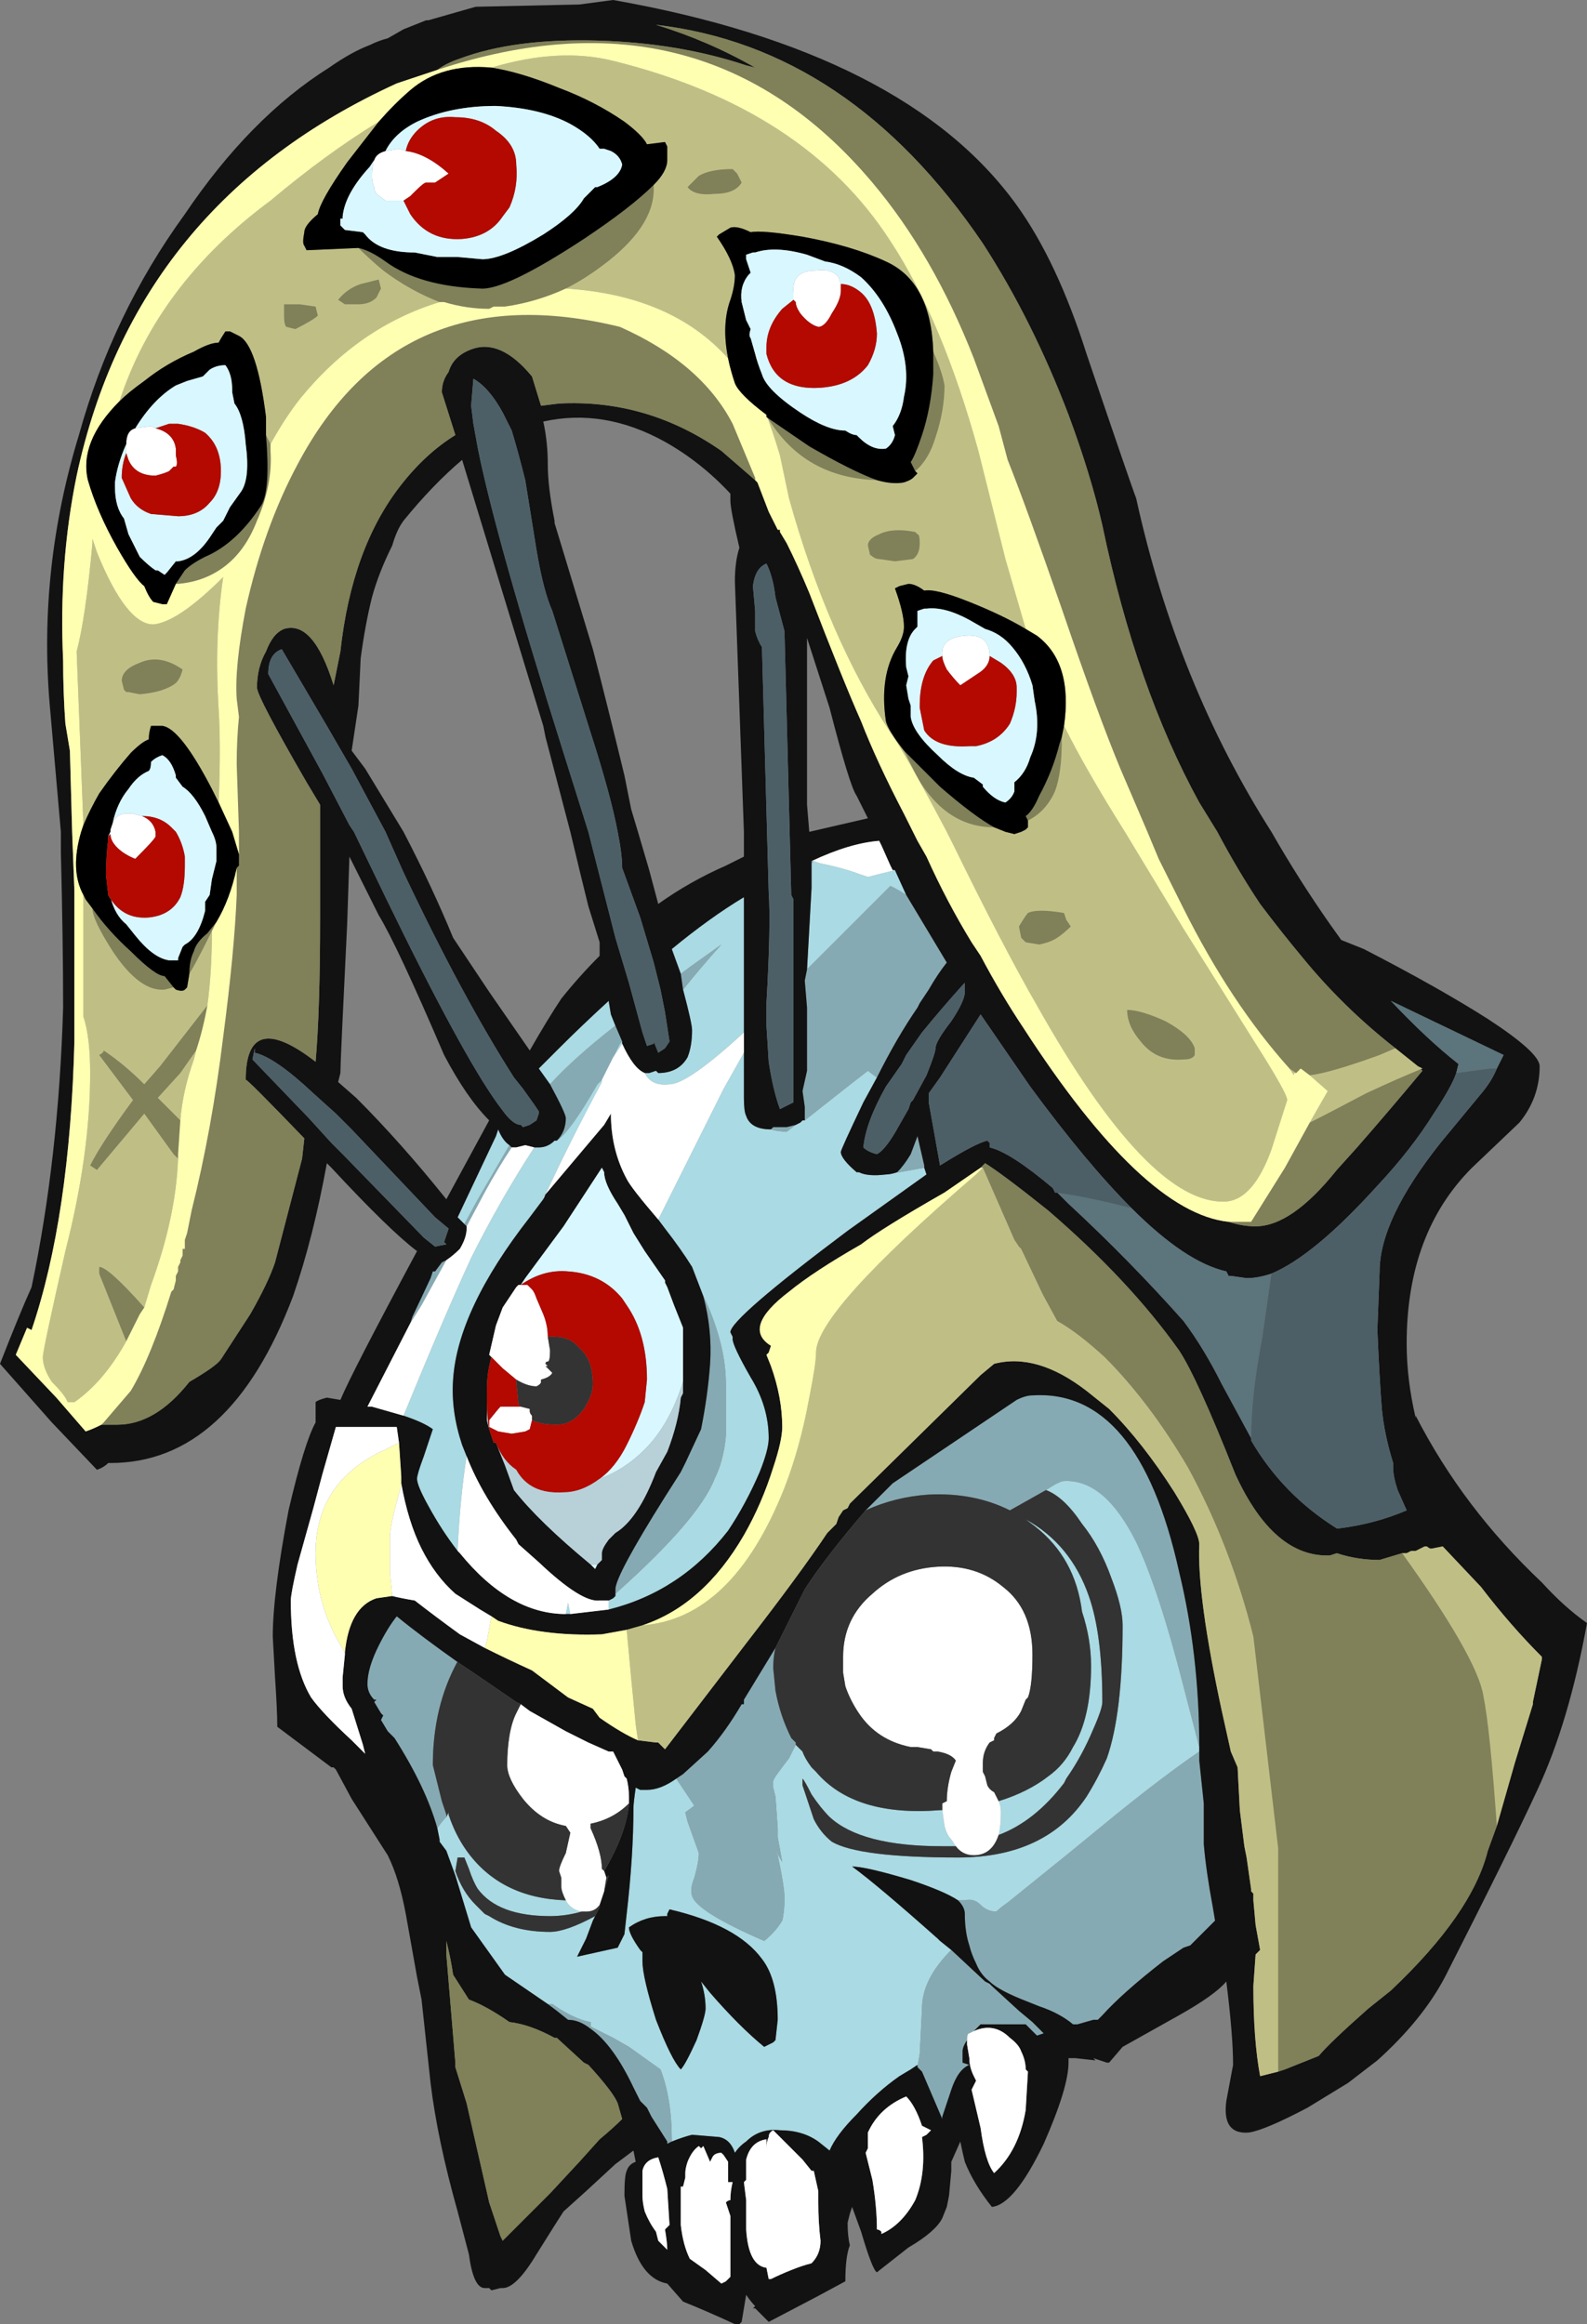 <?xml version="1.0" encoding="UTF-8" standalone="no"?>
<svg xmlns:ffdec="https://www.free-decompiler.com/flash" xmlns:xlink="http://www.w3.org/1999/xlink" ffdec:objectType="shape" height="51.55px" width="35.2px" xmlns="http://www.w3.org/2000/svg">
  <rect width="100%" height="100%" fill="#808080" stroke="none"/>
  <g transform="matrix(1.0, 0.0, 0.0, 1.0, 8.15, 15.05)">
    <path d="M11.7 4.25 L11.95 4.8 Q11.8 4.7 11.6 4.6 L9.75 6.45 9.85 4.65 9.85 4.1 9.9 4.05 10.05 4.1 Q10.55 4.2 10.95 4.35 L11.1 4.4 11.7 4.25 M11.3 8.85 L11.0 9.4 Q10.5 10.45 10.5 10.5 10.5 10.65 10.85 10.95 L10.9 10.95 Q11.1 11.05 11.5 11.0 11.6 11.0 11.75 10.95 L11.8 10.95 12.35 10.85 12.4 11.0 10.65 12.25 Q8.05 14.2 8.05 14.5 L8.1 14.6 8.1 14.65 Q8.1 14.8 8.5 15.5 8.9 16.15 8.9 16.85 8.9 17.1 8.7 17.6 8.4 18.3 8.0 18.9 6.95 20.25 5.35 20.65 L5.35 20.45 5.45 20.4 5.5 20.35 5.5 20.3 Q7.35 18.65 7.7 17.75 7.9 17.35 7.95 16.8 L7.95 15.65 Q7.95 14.8 7.5 13.8 L7.45 13.7 7.2 13.05 Q6.95 12.65 6.6 12.2 L6.45 12.0 Q7.05 10.8 7.9 9.1 L8.35 8.3 8.35 9.3 Q8.35 9.6 8.4 9.7 8.5 10.0 8.95 10.0 9.1 10.05 9.3 10.05 L9.5 9.9 9.6 9.85 9.65 9.8 9.7 9.8 10.65 9.05 11.1 8.7 11.3 8.85 M4.5 20.75 L4.4 20.75 4.45 20.5 4.5 20.75 M2.0 19.35 Q1.65 18.9 1.35 18.35 1.1 17.9 1.1 17.75 1.1 17.65 1.25 17.25 L1.45 16.65 Q1.25 16.5 0.8 16.35 1.7 14.15 2.3 12.85 2.95 11.55 3.7 10.4 L3.8 10.4 Q4.0 10.4 4.15 10.25 L4.2 10.25 Q4.5 10.05 5.1 9.0 L5.2 8.9 5.2 8.95 Q4.45 10.35 3.9 11.55 L3.6 11.95 Q2.0 14.0 1.9 15.55 1.85 16.25 2.1 17.0 L2.2 17.25 Q2.05 18.2 2.0 19.35 M2.15 12.1 L2.0 11.95 2.85 10.15 2.9 10.0 Q3.0 10.25 3.15 10.35 L2.45 11.55 2.15 12.1 M4.05 9.0 L3.8 8.65 4.25 8.2 Q4.75 7.7 5.35 7.15 L5.4 7.45 5.5 7.7 Q4.6 8.4 4.05 9.0 M5.65 8.05 L5.65 8.1 5.45 8.4 5.6 8.1 5.65 8.05 M6.15 8.75 L6.25 8.75 6.4 8.7 6.45 8.75 Q6.9 8.75 7.1 8.4 7.2 8.15 7.2 7.8 7.2 7.65 7.0 6.9 7.4 6.4 7.85 5.9 L7.15 6.4 6.95 6.55 6.75 6.0 Q7.6 5.3 8.35 4.85 L8.35 7.85 Q7.1 9.0 6.7 9.0 6.3 9.05 6.15 8.75 M9.5 23.65 L9.65 23.8 Q9.7 23.95 9.85 24.15 L9.95 24.25 Q10.8 25.25 12.7 25.1 L12.75 25.1 12.8 25.45 Q12.85 25.65 12.95 25.75 L13.05 25.9 12.75 25.9 Q10.95 25.9 10.25 25.25 10.05 25.05 9.85 24.75 9.7 24.45 9.65 24.4 L9.65 24.55 9.9 25.3 Q10.05 25.6 10.3 25.8 10.9 26.15 13.1 26.15 15.05 26.15 15.95 24.8 16.2 24.4 16.4 23.95 16.75 22.95 16.75 21.0 16.75 20.6 16.5 19.95 16.25 19.25 15.85 18.75 15.45 18.15 15.05 18.0 15.35 17.8 15.45 17.8 16.35 17.75 17.05 19.15 17.55 20.2 18.1 22.35 L18.45 23.7 18.45 23.8 Q17.65 24.35 16.6 25.2 L15.5 26.1 14.2 27.15 Q14.05 27.25 13.95 27.35 13.75 27.35 13.6 27.2 13.45 27.05 13.25 27.1 L13.1 27.1 Q12.8 26.9 12.05 26.65 11.05 26.35 10.75 26.35 11.3 26.75 12.65 27.95 L12.7 28.0 12.95 28.2 Q12.3 28.85 12.3 29.5 L12.25 30.5 12.2 30.8 12.2 30.75 12.05 30.85 11.8 31.0 Q11.3 31.35 10.85 31.85 10.4 32.3 10.25 32.65 L10.0 32.45 Q9.65 32.2 9.15 32.2 8.7 32.15 8.4 32.45 8.25 32.55 8.15 32.7 8.05 32.4 7.8 32.35 L7.2 32.3 Q7.0 32.35 6.75 32.45 L6.75 32.4 Q6.75 31.5 6.5 30.85 L5.8 30.35 5.45 30.15 4.95 29.9 4.95 29.8 Q4.65 29.75 4.25 29.5 L4.1 29.4 4.0 29.4 3.05 28.75 2.3 27.7 1.95 26.55 1.75 26.0 1.6 25.8 1.6 25.75 1.55 25.5 Q1.65 25.35 1.75 25.25 L1.8 25.15 1.8 25.2 Q1.95 25.65 2.2 26.0 2.95 27.05 4.4 27.1 4.5 27.3 4.75 27.35 4.4 27.45 4.05 27.45 2.9 27.45 2.45 26.85 2.35 26.7 2.25 26.4 L2.15 26.15 2.0 26.15 1.95 26.45 Q2.1 26.9 2.4 27.2 L2.6 27.4 2.7 27.45 Q3.25 27.8 4.05 27.8 4.4 27.8 5.05 27.45 L5.0 27.55 4.85 27.95 4.65 28.35 5.55 28.15 5.7 27.85 5.75 27.4 Q5.9 26.1 5.9 25.05 5.9 24.95 5.95 24.6 L6.05 24.65 6.2 24.65 Q6.5 24.65 6.85 24.4 L7.25 25.0 7.05 25.15 7.1 25.35 7.35 26.05 Q7.35 26.25 7.25 26.6 7.15 26.85 7.2 27.0 7.3 27.35 8.8 28.0 9.05 27.8 9.2 27.55 9.25 27.35 9.25 27.05 9.25 26.8 9.1 26.1 L9.0 25.9 9.2 26.25 9.1 25.7 9.1 25.5 9.05 24.8 9.0 24.6 9.0 24.45 Q9.0 24.4 9.35 23.95 L9.5 23.65 M14.0 24.9 Q14.65 24.7 15.1 24.35 15.45 24.1 15.65 23.7 16.05 23.05 16.05 21.9 16.05 21.3 15.85 20.7 15.7 19.5 14.8 18.8 L14.6 18.65 Q15.6 19.2 16.0 20.35 16.3 21.2 16.3 22.7 16.3 22.85 16.1 23.3 15.85 23.9 15.5 24.4 L15.45 24.5 Q14.8 25.35 14.0 25.65 14.05 25.45 14.05 25.15 14.05 25.0 14.0 24.9 M6.65 27.45 L6.6 27.45 Q6.15 27.45 5.8 27.7 5.8 27.85 6.05 28.2 L6.1 28.25 6.1 28.45 Q6.1 28.8 6.4 29.75 6.75 30.65 6.95 30.85 7.05 30.75 7.3 30.2 7.5 29.65 7.5 29.5 7.5 29.2 7.4 28.9 L7.6 29.15 Q8.25 29.9 8.8 30.35 L9.0 30.25 9.05 30.2 9.1 29.75 Q9.1 28.85 8.75 28.4 8.2 27.65 6.7 27.3 L6.65 27.4 6.65 27.45" fill="#aadae3" fill-rule="evenodd" stroke="none"/>
    <path d="M11.95 4.8 Q12.4 5.55 12.85 6.3 12.65 6.55 12.45 6.9 L12.25 7.2 12.2 7.3 Q11.75 7.95 11.3 8.85 L11.1 8.7 10.65 9.05 9.7 9.8 9.7 9.5 9.65 9.15 9.75 8.7 9.75 7.3 9.7 6.7 9.75 6.45 11.6 4.6 Q11.8 4.7 11.95 4.8 M11.75 10.95 Q11.9 10.8 12.05 10.55 L12.2 10.15 12.35 10.8 12.35 10.85 11.8 10.95 11.75 10.95 M0.95 14.3 L1.0 14.15 1.4 13.3 1.45 13.15 1.5 13.15 1.65 12.95 1.75 12.9 1.2 13.9 0.95 14.3 M2.2 12.15 L2.15 12.1 2.45 11.55 3.15 10.35 3.2 10.4 Q2.9 10.85 2.6 11.4 L2.2 12.15 M4.2 10.25 Q4.4 10.05 4.4 9.75 4.4 9.65 4.05 9.0 4.6 8.4 5.5 7.7 L5.65 8.05 5.6 8.1 5.45 8.4 5.2 8.9 5.1 9.0 Q4.5 10.05 4.2 10.25 M7.0 6.9 L6.95 6.55 7.15 6.4 7.85 5.9 Q7.4 6.4 7.0 6.9 M8.95 10.0 L9.0 9.95 9.3 9.95 9.5 9.9 9.3 10.05 Q9.1 10.05 8.95 10.0 M9.85 4.1 L9.85 4.05 9.9 4.05 9.85 4.1 M5.5 20.3 L5.5 20.2 Q5.5 19.9 6.6 18.15 L6.95 17.6 7.05 17.4 7.4 16.65 Q7.55 15.9 7.6 15.2 7.65 14.45 7.45 13.7 L7.5 13.8 Q7.95 14.8 7.95 15.65 L7.95 16.8 Q7.9 17.35 7.7 17.75 7.35 18.65 5.5 20.3 M9.05 21.5 Q9.0 21.7 9.0 21.95 L9.05 22.45 Q9.15 23.0 9.4 23.5 L9.5 23.6 9.5 23.65 9.35 23.95 Q9.0 24.4 9.0 24.45 L9.0 24.6 9.05 24.8 9.1 25.5 9.1 25.7 9.2 26.25 9.0 25.9 9.1 26.1 Q9.25 26.8 9.25 27.05 9.25 27.35 9.2 27.55 9.05 27.8 8.8 28.0 7.3 27.35 7.2 27.0 7.15 26.85 7.25 26.6 7.35 26.25 7.35 26.05 L7.1 25.35 7.05 25.15 7.25 25.0 6.85 24.4 7.0 24.3 7.55 23.8 Q7.95 23.35 8.3 22.75 L8.35 22.75 8.35 22.65 9.05 21.5 M15.05 18.0 L14.25 18.45 Q13.45 18.05 12.45 18.1 11.7 18.15 11.05 18.45 L11.65 17.85 14.4 16.0 Q14.6 15.9 14.75 15.9 17.1 15.75 18.0 19.8 18.45 21.65 18.45 23.7 L18.1 22.35 Q17.55 20.2 17.05 19.15 16.35 17.75 15.45 17.8 15.35 17.8 15.05 18.0 M18.45 23.8 L18.45 24.0 18.55 24.95 18.55 25.85 Q18.6 26.45 18.75 27.25 L18.8 27.55 18.25 28.1 18.1 28.15 17.65 28.45 Q16.75 29.15 16.3 29.65 L16.2 29.75 16.1 29.75 15.75 29.85 15.65 29.85 Q15.35 29.6 14.9 29.45 L14.65 29.35 Q14.0 29.1 13.8 28.9 13.6 28.75 13.5 28.5 13.4 28.3 13.35 28.1 13.25 27.8 13.25 27.4 13.25 27.25 13.1 27.1 L13.25 27.1 Q13.45 27.05 13.6 27.2 13.75 27.35 13.95 27.35 14.05 27.25 14.2 27.15 L15.5 26.1 16.6 25.2 Q17.65 24.35 18.45 23.8 M12.95 28.2 L13.7 28.9 13.8 28.95 13.85 29.0 14.45 29.55 14.75 29.8 15.0 30.05 14.85 30.1 14.6 29.85 13.6 29.85 13.45 30.0 13.35 30.05 Q13.3 30.05 13.3 30.2 13.2 30.35 13.2 30.45 L13.2 30.7 13.35 30.75 Q13.1 30.85 12.95 31.3 L12.75 31.9 12.75 31.95 12.3 30.9 12.2 30.8 12.25 30.5 12.3 29.5 Q12.3 28.85 12.95 28.2 M6.75 32.45 L6.65 32.5 6.65 32.45 6.3 31.9 6.2 31.7 6.05 31.55 5.9 31.25 Q5.45 30.3 4.95 29.95 4.7 29.75 4.45 29.75 L4.2 29.55 4.0 29.4 4.1 29.4 4.25 29.5 Q4.65 29.75 4.95 29.8 L4.95 29.9 5.45 30.15 5.8 30.35 6.5 30.85 Q6.75 31.5 6.75 32.4 L6.75 32.45 M1.55 25.5 Q1.3 24.6 0.6 23.5 L0.45 23.35 0.3 23.1 0.35 23.0 0.3 22.95 0.15 22.7 0.2 22.65 0.15 22.65 Q0.0 22.5 0.0 22.3 0.0 21.95 0.25 21.45 0.45 21.05 0.65 20.8 1.2 21.25 2.05 21.85 L2.0 21.8 Q1.45 22.8 1.45 24.1 L1.65 24.9 1.75 25.2 1.75 25.25 Q1.65 25.35 1.55 25.5" fill="#86aab3" fill-rule="evenodd" stroke="none"/>
    <path d="M0.45 -14.2 L0.8 -14.4 Q1.05 -14.5 1.3 -14.6 L1.35 -14.6 2.4 -14.9 4.7 -14.95 5.45 -15.05 Q11.95 -13.9 14.4 -10.5 15.3 -9.25 15.95 -7.2 16.95 -4.25 17.05 -4.0 17.95 0.1 20.05 3.4 20.65 4.45 21.35 5.45 L21.6 5.8 22.1 6.0 Q23.75 6.85 24.85 7.55 26.0 8.3 26.0 8.6 26.0 9.3 25.55 9.85 L24.5 10.85 Q23.05 12.3 23.05 14.75 23.05 15.55 23.25 16.4 L23.25 16.35 Q24.3 18.4 26.05 20.05 26.55 20.6 27.05 20.95 26.65 23.15 25.95 24.65 25.35 25.95 23.9 28.8 23.4 29.75 22.4 30.65 L21.75 31.15 20.85 31.7 Q19.9 32.2 19.55 32.25 18.95 32.3 19.05 31.55 L19.2 30.75 Q19.2 30.1 19.05 28.9 18.8 29.2 18.0 29.65 L16.75 30.35 16.45 30.7 16.4 30.7 16.1 30.6 16.15 30.65 15.7 30.6 15.55 30.6 15.55 30.7 Q15.55 31.25 15.0 32.5 14.35 33.85 13.85 33.9 13.45 33.4 13.25 32.9 13.2 32.7 13.15 32.45 L12.95 32.9 12.95 33.1 12.9 33.65 12.85 33.9 12.75 34.15 Q12.6 34.45 12.0 34.8 L11.3 35.35 Q11.2 35.3 10.95 34.45 L10.75 33.9 10.7 34.05 10.65 34.25 Q10.65 34.55 10.7 34.75 10.6 35.0 10.6 35.55 L9.95 35.9 8.9 36.45 8.6 36.15 8.55 36.15 8.6 36.1 Q8.5 36.0 8.4 35.85 L8.3 36.45 8.25 36.5 8.15 36.5 Q7.5 36.2 7.0 36.0 L6.65 35.6 Q6.1 35.5 5.85 34.65 L5.7 33.65 Q5.7 33.2 5.75 33.1 5.8 32.95 5.95 32.9 L5.9 32.65 5.5 32.95 4.85 33.55 4.35 34.0 Q4.25 34.15 3.75 34.95 3.3 35.7 3.0 35.7 L2.95 35.7 2.75 35.75 2.7 35.7 2.6 35.7 Q2.35 35.7 2.25 34.95 L2.0 34.0 Q1.55 32.4 1.4 31.15 L1.2 29.3 1.1 28.8 0.85 27.4 Q0.7 26.6 0.45 26.1 L-0.35 24.85 -0.7 24.2 -0.75 24.15 -0.8 24.15 -2.0 23.25 Q-2.0 22.9 -2.05 22.15 L-2.1 21.25 Q-2.1 20.3 -1.75 18.45 -1.4 16.95 -1.15 16.5 L-1.15 16.05 Q-1.1 16.0 -0.9 15.95 L-0.6 16.0 Q-0.35 15.4 1.1 12.7 0.5 12.25 -0.8 10.85 L-0.9 10.75 Q-1.2 12.4 -1.65 13.7 -3.05 17.4 -5.7 17.4 L-5.75 17.4 Q-5.85 17.5 -6.0 17.55 L-7.0 16.5 -8.15 15.2 Q-7.7 14.05 -7.45 13.5 -6.85 10.65 -6.75 7.3 -6.75 5.85 -6.8 3.85 L-6.8 3.4 -7.05 0.55 Q-7.3 -2.45 -6.4 -5.4 -5.65 -8.1 -4.05 -10.3 -2.6 -12.45 -0.85 -13.55 -0.35 -13.9 0.05 -14.05 0.25 -14.15 0.45 -14.2 M22.8 8.2 Q21.65 7.3 20.75 6.2 20.25 5.6 19.8 5.0 19.3 4.25 18.85 3.4 L18.45 2.75 Q17.05 0.2 16.3 -3.4 16.05 -4.5 15.55 -5.85 14.75 -7.95 13.65 -9.65 10.7 -14.0 6.4 -14.5 7.55 -14.15 8.6 -13.55 L8.4 -13.6 Q6.9 -14.1 5.1 -14.15 3.25 -14.2 2.05 -13.75 1.75 -13.65 1.55 -13.5 L0.65 -13.2 Q-5.15 -10.55 -6.45 -4.5 -6.85 -2.55 -6.75 -0.4 -6.75 0.3 -6.7 1.0 L-6.6 1.6 -6.55 3.4 -6.5 4.7 Q-6.5 6.9 -6.5 8.05 -6.6 11.95 -7.45 14.45 L-7.55 14.4 -7.8 15.0 -6.9 15.95 -6.25 16.7 Q-6.1 16.65 -5.9 16.55 L-5.55 16.55 Q-4.7 16.55 -3.95 15.6 -3.35 15.25 -3.25 15.1 L-2.6 14.1 Q-2.2 13.4 -2.05 12.95 L-1.45 10.65 -1.4 10.2 Q-2.7 8.85 -2.7 8.9 -2.7 7.3 -1.15 8.5 -1.05 7.35 -1.05 5.3 L-1.05 2.8 -1.35 2.3 Q-2.45 0.4 -2.45 0.2 -2.45 -0.25 -2.25 -0.6 -2.1 -1.0 -1.85 -1.1 -1.2 -1.3 -0.75 0.15 L-0.6 -0.6 Q-0.35 -2.9 0.75 -4.3 1.3 -5.0 1.95 -5.4 L1.65 -6.35 Q1.65 -6.6 1.8 -6.8 1.9 -7.15 2.3 -7.3 2.95 -7.55 3.65 -6.7 L3.85 -6.05 4.25 -6.1 Q6.2 -6.2 7.85 -5.05 L8.6 -4.4 8.65 -4.35 8.9 -3.7 9.1 -3.3 9.15 -3.3 9.15 -3.25 9.3 -3.0 Q9.55 -2.5 9.8 -1.9 10.55 0.05 10.95 0.95 11.3 1.85 11.9 3.0 L12.2 3.6 12.4 3.95 Q12.85 4.95 13.4 5.85 L13.6 6.15 Q14.05 7.0 14.55 7.75 17.2 11.85 19.1 12.05 19.4 12.15 19.7 12.15 20.5 12.15 21.5 10.9 L21.95 10.4 Q22.65 9.6 23.4 8.7 L23.3 8.6 22.8 8.2 M3.2 -5.5 L3.0 -5.9 Q2.7 -6.45 2.35 -6.65 L2.3 -6.05 2.35 -5.65 2.45 -5.1 Q2.85 -3.1 4.35 1.65 L4.9 3.4 5.5 5.75 5.8 6.75 6.1 7.85 6.2 8.15 6.35 8.1 6.35 8.05 6.45 8.3 6.6 8.2 6.7 8.05 6.6 7.4 6.5 6.9 6.35 6.3 6.05 5.3 5.65 4.2 Q5.65 3.9 5.55 3.4 5.4 2.6 4.95 1.2 L4.1 -1.5 Q3.9 -1.95 3.75 -2.85 L3.5 -4.4 Q3.35 -5.0 3.2 -5.5 M4.0 -4.75 Q4.0 -4.25 4.15 -3.5 L4.15 -3.45 5.0 -0.65 Q5.3 0.5 5.7 2.15 L5.85 2.9 6.0 3.4 6.25 4.25 6.45 5.0 Q7.15 4.5 7.95 4.15 L8.35 3.95 8.35 3.4 8.15 -2.15 Q8.15 -2.6 8.25 -2.9 8.05 -3.75 8.05 -3.95 L8.05 -4.1 Q7.4 -4.8 6.6 -5.25 5.25 -6.0 3.9 -5.7 4.0 -5.25 4.0 -4.75 M0.8 -3.5 Q0.65 -3.3 0.55 -2.95 0.25 -2.35 0.1 -1.8 -0.05 -1.2 -0.15 -0.45 L-0.2 0.6 -0.35 1.6 -0.05 2.0 0.8 3.4 Q1.45 4.65 1.9 5.75 L2.7 6.95 3.6 8.25 Q4.0 7.55 4.3 7.1 4.7 6.6 5.15 6.15 L5.15 5.85 4.9 5.05 Q4.75 4.45 4.5 3.4 L3.95 1.3 3.9 1.05 Q3.0 -1.9 2.1 -4.85 1.45 -4.3 0.8 -3.5 M8.55 -2.05 L8.6 -1.5 Q8.6 -1.2 8.6 -1.05 8.65 -0.85 8.75 -0.7 L8.9 4.75 Q8.95 5.45 8.85 7.2 L8.85 7.7 8.9 8.5 Q9.0 9.15 9.15 9.55 9.25 9.5 9.35 9.45 L9.45 9.4 9.45 4.9 9.4 4.8 9.25 -1.05 9.05 -1.8 Q9.0 -2.25 8.85 -2.55 8.6 -2.45 8.55 -2.05 M9.75 -0.7 L9.75 2.8 9.8 3.4 11.1 3.1 10.85 2.6 Q10.7 2.4 10.25 0.65 L9.75 -0.9 9.75 -0.7 M25.05 8.65 Q25.15 8.45 25.2 8.35 L22.7 7.15 Q23.5 8.0 24.2 8.55 L24.15 8.75 Q24.05 9.05 23.65 9.65 23.15 10.45 22.4 11.25 21.0 12.8 20.05 13.2 19.75 13.3 19.5 13.3 L19.15 13.25 19.1 13.25 19.05 13.15 Q18.15 12.95 16.95 11.75 15.95 10.75 14.7 9.05 L13.6 7.45 12.7 8.85 12.45 9.2 12.45 9.4 12.7 10.8 Q13.5 10.3 13.75 10.25 L13.8 10.3 13.8 10.4 Q14.25 10.5 15.2 11.3 L15.55 11.65 Q16.9 12.9 18.1 14.25 18.55 14.85 18.95 15.65 L19.6 16.85 19.6 16.9 Q20.3 18.1 21.5 18.85 L21.55 18.85 Q22.35 18.75 23.05 18.45 L22.85 18.0 Q22.75 17.7 22.75 17.5 L22.75 17.4 Q22.55 16.75 22.5 16.2 22.45 15.6 22.4 14.45 L22.45 13.15 Q22.45 12.0 23.8 10.3 L24.75 9.15 Q24.95 8.9 25.05 8.65 M25.05 25.45 L25.45 24.05 25.85 22.75 25.85 22.7 26.05 21.75 26.05 21.7 Q25.35 21.0 24.7 20.15 L23.85 19.25 23.6 19.3 Q23.55 19.3 23.5 19.25 L23.45 19.25 23.25 19.35 23.15 19.35 23.05 19.4 22.95 19.4 22.45 19.55 Q21.95 19.55 21.5 19.4 L21.35 19.45 Q20.1 19.5 19.25 17.65 18.4 15.5 18.0 14.9 16.9 13.35 15.1 11.8 14.1 11.0 13.7 10.75 L13.6 10.85 12.8 11.4 Q11.4 12.2 10.95 12.55 9.9 13.15 9.35 13.6 8.3 14.4 8.95 14.8 L8.9 14.95 8.85 15.0 8.95 15.25 Q9.2 15.95 9.2 16.6 9.2 16.9 9.0 17.5 8.75 18.3 8.35 19.0 7.45 20.55 6.1 21.0 L5.75 21.1 5.2 21.2 Q3.85 21.25 2.9 20.9 L2.75 20.8 2.5 20.65 1.95 20.3 Q1.5 19.9 1.2 19.3 0.9 18.7 0.75 17.85 L0.75 17.7 0.7 16.95 0.65 16.6 -0.7 16.6 -1.0 17.65 -1.2 18.4 -1.55 19.65 Q-1.7 20.3 -1.7 20.45 -1.7 21.85 -1.25 22.6 -1.0 22.95 -0.35 23.55 L-0.05 23.85 -0.1 23.65 -0.35 22.85 Q-0.55 22.6 -0.55 22.35 L-0.55 22.15 -0.5 21.65 -0.5 21.6 Q-0.4 20.6 0.2 20.4 L0.55 20.35 Q0.75 20.4 1.05 20.45 1.5 20.8 2.05 21.2 L2.6 21.5 Q3.1 21.75 3.65 22.0 L4.45 22.6 5.0 22.85 5.15 23.05 Q5.65 23.4 6.0 23.55 L6.4 23.6 6.45 23.6 6.6 23.75 8.4 21.4 Q9.6 19.85 10.2 18.95 L10.4 18.75 10.45 18.6 10.55 18.45 10.65 18.4 10.7 18.3 13.6 15.45 13.9 15.2 Q14.85 14.95 15.95 15.8 L16.45 16.2 Q17.2 16.95 17.9 18.05 18.45 18.95 18.45 19.2 18.4 20.35 18.95 22.9 L19.15 23.8 19.3 24.15 19.35 25.1 19.45 25.9 19.5 26.15 19.6 26.85 19.6 26.9 19.65 26.95 19.65 27.1 19.7 27.65 19.8 28.2 19.7 28.3 19.65 29.0 Q19.65 30.2 19.8 31.0 L20.2 30.9 20.35 30.85 21.1 30.55 Q21.35 30.25 22.2 29.5 L22.7 29.1 Q24.5 27.4 24.85 26.0 L25.05 25.45 M11.7 4.25 L11.65 4.25 11.6 4.15 11.4 3.7 11.35 3.6 Q10.7 3.65 9.85 4.05 L9.85 4.1 9.85 4.65 9.75 6.45 9.7 6.7 9.75 7.3 9.75 8.7 9.65 9.15 9.7 9.5 9.7 9.8 9.65 9.8 9.6 9.85 9.5 9.9 9.3 9.95 9.0 9.95 8.95 10.0 Q8.5 10.0 8.4 9.7 8.35 9.6 8.35 9.3 L8.35 8.3 8.35 7.85 8.35 4.85 Q7.6 5.3 6.75 6.0 L6.95 6.55 7.0 6.9 Q7.2 7.65 7.2 7.8 7.2 8.15 7.1 8.4 6.9 8.75 6.45 8.75 L6.4 8.7 6.25 8.75 6.15 8.75 Q5.9 8.65 5.65 8.1 L5.65 8.05 5.5 7.7 5.4 7.45 5.35 7.15 Q4.75 7.7 4.25 8.2 L3.8 8.65 4.05 9.0 Q4.4 9.65 4.4 9.75 4.4 10.05 4.2 10.25 L4.15 10.25 Q4.0 10.4 3.8 10.4 L3.7 10.4 3.5 10.35 3.3 10.4 3.2 10.4 3.15 10.35 Q3.0 10.25 2.9 10.0 L2.85 10.15 2.0 11.95 2.15 12.1 2.2 12.15 2.2 12.2 Q2.2 12.4 2.05 12.65 1.9 12.8 1.75 12.9 L1.65 12.95 1.5 13.15 1.45 13.15 1.4 13.3 1.0 14.15 0.95 14.3 0.0 16.15 0.1 16.15 0.8 16.35 Q1.25 16.5 1.45 16.65 L1.25 17.25 Q1.1 17.65 1.1 17.75 1.1 17.9 1.35 18.35 1.65 18.9 2.0 19.35 L2.05 19.4 Q3.15 20.75 4.4 20.75 L4.5 20.75 5.35 20.65 Q6.95 20.25 8.0 18.9 8.4 18.3 8.7 17.6 8.9 17.1 8.9 16.85 8.9 16.15 8.5 15.5 8.1 14.8 8.1 14.65 L8.1 14.6 8.05 14.5 Q8.05 14.2 10.65 12.25 L12.4 11.0 12.35 10.85 12.35 10.8 12.2 10.15 12.05 10.55 Q11.9 10.8 11.75 10.95 11.6 11.0 11.5 11.0 11.1 11.05 10.9 10.95 L10.85 10.95 Q10.5 10.65 10.5 10.5 10.5 10.45 11.0 9.4 L11.3 8.85 Q11.75 7.95 12.2 7.3 L12.25 7.2 12.45 6.9 Q12.65 6.55 12.85 6.3 12.4 5.55 11.95 4.8 L11.7 4.25 M13.25 6.95 L13.25 6.75 13.2 6.8 Q12.75 7.3 12.3 7.85 L11.95 8.35 11.85 8.55 11.5 9.05 Q11.05 9.85 11.0 10.4 11.1 10.5 11.3 10.55 11.5 10.45 11.8 9.9 L12.0 9.55 12.05 9.4 12.1 9.35 12.4 8.8 Q12.6 8.3 12.6 8.2 12.6 8.05 12.95 7.6 13.25 7.15 13.25 6.95 M0.8 4.3 L0.4 3.4 -0.35 2.0 -0.9 1.05 -1.9 -0.65 Q-2.2 -0.55 -2.2 -0.1 L-1.0 2.1 -0.4 3.25 -0.3 3.4 0.4 4.85 Q2.1 8.35 2.9 9.45 L3.05 9.65 Q3.25 9.9 3.4 9.9 L3.45 9.95 3.6 9.9 3.75 9.8 3.8 9.65 3.8 9.6 3.7 9.45 3.45 9.1 3.25 8.85 Q2.1 7.05 0.8 4.3 M3.9 11.55 L3.9 11.5 5.25 9.9 5.4 9.65 Q5.4 10.45 5.75 11.1 5.85 11.3 6.45 12.0 L6.6 12.2 Q6.95 12.65 7.2 13.05 L7.45 13.7 Q7.65 14.45 7.6 15.2 7.55 15.9 7.4 16.65 L7.05 17.4 6.95 17.6 6.6 18.15 Q5.5 19.9 5.5 20.2 L5.5 20.3 5.5 20.35 5.45 20.4 5.35 20.45 5.15 20.45 Q4.75 20.5 3.8 19.6 L3.35 19.2 3.3 19.1 Q2.55 18.15 2.2 17.25 L2.1 17.0 Q1.85 16.25 1.9 15.55 2.0 14.0 3.6 11.95 L3.9 11.55 M2.7 9.8 Q2.2 9.3 1.7 8.35 0.65 5.9 0.25 5.25 L-0.4 3.95 -0.45 5.45 Q-0.6 8.5 -0.6 8.75 L-0.65 8.95 -0.25 9.3 Q0.75 10.3 1.75 11.55 L2.7 9.8 M1.8 12.2 L1.5 11.95 -0.35 10.0 -0.7 9.65 -1.2 9.2 Q-2.05 8.4 -2.5 8.3 L-2.5 8.2 -2.55 8.45 -1.3 9.75 -0.8 10.3 -0.55 10.55 1.25 12.4 1.5 12.6 1.75 12.55 1.7 12.5 1.8 12.2 M7.0 15.6 L7.0 14.4 6.8 13.9 6.65 13.5 6.6 13.4 6.6 13.35 6.15 12.7 5.9 12.3 5.7 11.9 5.55 11.65 Q5.25 11.2 5.25 10.95 L5.2 10.85 4.35 12.15 3.5 13.3 3.4 13.45 3.35 13.45 3.3 13.5 3.0 13.95 2.85 14.35 2.7 15.0 2.75 15.05 Q2.65 15.4 2.65 15.75 L2.65 15.9 2.65 16.45 2.7 16.65 2.8 16.95 2.85 16.95 3.05 17.45 3.25 18.0 Q3.8 18.7 4.95 19.65 L5.05 19.75 5.1 19.65 5.2 19.55 5.2 19.4 Q5.2 19.3 5.35 19.1 L5.5 18.95 Q6.0 18.65 6.4 17.6 L6.65 17.15 Q6.9 16.5 6.95 15.95 L7.0 15.85 7.0 15.6 M11.05 18.45 Q10.15 19.5 9.7 20.2 L9.05 21.5 8.35 22.65 8.35 22.75 8.3 22.75 Q7.95 23.35 7.55 23.8 L7.0 24.3 6.85 24.4 Q6.5 24.65 6.2 24.65 L6.05 24.65 5.95 24.6 Q5.9 24.95 5.9 25.05 5.9 26.1 5.75 27.4 L5.7 27.85 5.55 28.15 4.65 28.35 4.85 27.95 5.0 27.55 5.05 27.45 5.15 27.25 5.15 27.2 5.25 26.9 5.35 26.55 5.3 26.6 5.25 26.45 Q5.75 25.6 5.8 24.95 L5.8 24.8 Q5.8 24.6 5.75 24.4 L5.7 24.35 5.65 24.2 5.45 23.8 5.35 23.8 4.9 23.6 4.4 23.35 3.6 22.9 3.4 22.75 3.3 22.7 2.35 22.05 2.05 21.85 Q1.2 21.25 0.65 20.8 0.45 21.05 0.25 21.45 0.0 21.95 0.0 22.3 0.0 22.5 0.15 22.65 L0.2 22.65 0.15 22.7 0.3 22.95 0.35 23.0 0.3 23.1 0.45 23.35 0.6 23.5 Q1.3 24.6 1.55 25.5 L1.6 25.75 1.6 25.8 1.75 26.0 1.95 26.55 2.3 27.7 3.05 28.75 4.0 29.4 4.2 29.55 4.45 29.75 Q4.7 29.75 4.95 29.95 5.45 30.3 5.9 31.25 L6.05 31.55 6.2 31.7 6.3 31.9 6.65 32.45 6.65 32.5 6.75 32.45 Q7.0 32.35 7.2 32.3 L7.8 32.35 Q8.05 32.4 8.15 32.7 8.25 32.55 8.4 32.45 8.7 32.15 9.15 32.2 9.65 32.2 10.0 32.45 L10.25 32.65 Q10.4 32.3 10.85 31.85 11.3 31.35 11.8 31.0 L12.05 30.85 12.2 30.75 12.2 30.8 12.3 30.9 12.75 31.95 12.75 31.9 12.95 31.3 Q13.1 30.85 13.35 30.75 L13.2 30.7 13.2 30.45 Q13.2 30.35 13.3 30.2 L13.3 30.3 13.35 30.6 Q13.35 30.8 13.45 31.0 L13.5 31.1 13.4 31.3 13.6 32.15 Q13.7 32.9 13.9 33.15 14.45 32.65 14.6 31.75 L14.65 30.9 14.6 30.85 Q14.6 30.65 14.5 30.45 14.45 30.3 14.25 30.15 13.9 29.8 13.45 30.0 L13.6 29.85 14.6 29.85 14.85 30.1 15.0 30.05 14.75 29.8 14.45 29.55 13.85 29.0 13.8 28.95 13.7 28.9 12.95 28.2 12.7 28.0 12.65 27.95 Q11.3 26.75 10.75 26.35 11.05 26.35 12.05 26.65 12.8 26.9 13.1 27.1 13.25 27.25 13.25 27.4 13.25 27.8 13.35 28.1 13.4 28.3 13.5 28.5 13.6 28.75 13.8 28.9 14.0 29.1 14.65 29.35 L14.9 29.45 Q15.35 29.6 15.65 29.85 L15.75 29.85 16.1 29.75 16.2 29.75 16.3 29.65 Q16.75 29.15 17.65 28.45 L18.1 28.15 18.25 28.1 18.8 27.55 18.75 27.25 Q18.6 26.45 18.55 25.85 L18.55 24.95 18.45 24.0 18.45 23.8 18.45 23.7 Q18.45 21.65 18.0 19.8 17.1 15.75 14.75 15.9 14.6 15.9 14.4 16.0 L11.65 17.85 11.05 18.45 M6.65 27.45 L6.65 27.4 6.7 27.3 Q8.2 27.65 8.75 28.4 9.1 28.85 9.1 29.75 L9.05 30.2 9.0 30.25 8.8 30.35 Q8.25 29.9 7.6 29.15 L7.4 28.9 Q7.5 29.2 7.5 29.5 7.5 29.65 7.3 30.2 7.05 30.75 6.95 30.85 6.75 30.65 6.4 29.75 6.1 28.8 6.1 28.45 L6.1 28.25 6.05 28.2 Q5.8 27.85 5.8 27.7 6.15 27.45 6.6 27.45 L6.65 27.45 M12.4 32.3 L12.5 32.2 12.3 32.1 Q12.15 31.65 11.95 31.45 11.35 31.7 11.1 32.25 11.1 32.35 11.1 32.6 L11.05 32.7 11.2 33.3 Q11.3 33.9 11.3 34.4 11.35 34.4 11.4 34.45 L11.4 34.5 Q11.85 34.3 12.15 33.75 12.4 33.15 12.3 32.35 L12.4 32.3 M7.4 32.6 L7.35 32.55 Q7.2 32.65 7.1 32.9 7.05 33.05 7.05 33.15 L7.05 33.25 7.0 33.45 6.95 33.45 6.95 34.3 Q7.0 34.75 7.15 35.05 L7.5 35.3 7.85 35.6 7.95 35.55 8.05 35.45 8.05 34.1 7.95 33.8 Q8.0 33.75 8.05 33.75 8.05 33.55 8.1 33.35 L8.0 33.35 8.0 32.9 7.9 32.75 7.85 32.7 Q7.7 32.7 7.65 32.8 L7.6 32.9 7.45 32.55 7.4 32.6 M6.45 32.8 Q6.15 32.85 6.1 33.1 6.1 33.2 6.1 33.65 6.1 33.8 6.15 34.0 6.25 34.25 6.4 34.45 L6.45 34.65 6.65 34.85 Q6.65 34.7 6.6 34.4 L6.7 34.3 6.65 33.5 Q6.55 33.1 6.45 32.8 M8.4 33.3 L8.35 33.35 8.4 33.75 8.4 34.4 Q8.45 35.2 8.85 35.25 L8.9 35.5 8.95 35.5 Q9.15 35.4 9.4 35.3 9.65 35.2 9.85 35.15 10.05 34.95 10.05 34.65 10.0 34.25 10.0 33.8 L10.0 33.55 9.9 33.1 9.85 33.1 9.65 32.85 9.0 32.2 Q8.9 32.25 8.9 32.35 8.85 32.45 8.85 32.6 L8.85 32.4 Q8.5 32.45 8.4 32.85 8.4 32.95 8.4 33.3 M4.2 30.15 L4.15 30.15 Q3.6 29.85 3.15 29.8 2.65 29.45 2.25 29.3 L1.9 28.75 Q1.85 28.4 1.75 28.0 L1.75 28.3 1.95 30.7 1.95 30.8 2.2 31.6 2.7 33.8 2.95 34.55 3.0 34.65 4.05 33.6 4.7 32.9 5.15 32.4 Q5.45 32.15 5.65 31.95 L5.55 31.6 Q5.45 31.35 4.9 30.75 L4.8 30.7 4.2 30.15" fill="#121212" fill-rule="evenodd" stroke="none"/>
    <path d="M1.55 -13.5 Q1.75 -13.65 2.05 -13.75 3.25 -14.2 5.1 -14.15 6.9 -14.1 8.4 -13.6 L8.6 -13.55 Q7.55 -14.15 6.4 -14.5 10.7 -14.0 13.65 -9.65 14.75 -7.95 15.55 -5.85 16.05 -4.5 16.3 -3.4 17.05 0.2 18.45 2.75 L18.85 3.4 Q19.3 4.25 19.8 5.0 20.25 5.6 20.75 6.2 21.65 7.3 22.8 8.2 L22.45 8.35 Q21.35 8.75 20.9 8.8 L20.7 8.65 20.6 8.75 20.45 8.65 Q19.15 7.2 18.1 5.1 L17.55 4.0 17.3 3.4 Q17.0 2.7 16.7 2.0 16.2 0.8 15.4 -1.55 14.6 -3.85 14.2 -4.85 L14.0 -5.6 13.45 -7.1 Q12.55 -9.4 11.2 -11.0 7.45 -15.45 1.55 -13.5 M23.3 8.6 L23.4 8.7 Q22.65 9.6 21.95 10.4 L21.5 10.9 Q20.5 12.15 19.7 12.15 19.4 12.15 19.1 12.05 L19.6 12.05 20.35 10.85 20.9 9.85 Q21.3 9.65 22.15 9.2 22.9 8.85 23.4 8.65 L23.3 8.6 M8.6 -4.4 L7.85 -5.05 Q6.2 -6.2 4.25 -6.1 L3.85 -6.05 3.65 -6.7 Q2.95 -7.55 2.3 -7.3 1.9 -7.15 1.8 -6.8 1.65 -6.6 1.65 -6.35 L1.95 -5.4 Q1.3 -5.0 0.75 -4.3 -0.35 -2.9 -0.6 -0.6 L-0.75 0.15 Q-1.2 -1.3 -1.85 -1.1 -2.1 -1.0 -2.25 -0.6 -2.45 -0.25 -2.45 0.2 -2.45 0.4 -1.35 2.3 L-1.05 2.8 -1.05 5.3 Q-1.05 7.35 -1.15 8.5 -2.7 7.3 -2.7 8.9 -2.7 8.85 -1.4 10.2 L-1.45 10.65 -2.05 12.95 Q-2.2 13.4 -2.6 14.1 L-3.25 15.1 Q-3.35 15.25 -3.95 15.6 -4.7 16.55 -5.55 16.55 L-5.9 16.55 -5.85 16.5 -5.25 15.8 Q-4.8 15.05 -4.35 13.6 L-4.3 13.55 -4.25 13.35 -4.25 13.25 -4.2 13.15 -4.2 13.05 -4.15 12.95 -4.15 12.9 -4.1 12.8 -4.1 12.65 -4.05 12.65 -4.05 12.45 -4.0 12.3 -3.9 11.8 Q-3.45 10.0 -3.2 7.95 -2.95 6.05 -2.9 4.8 L-2.9 4.2 -2.85 4.15 Q-2.85 4.05 -2.85 3.9 L-2.85 3.4 -2.9 1.9 Q-2.9 1.35 -2.85 0.85 L-2.9 0.45 Q-2.95 -0.25 -2.7 -1.55 -2.3 -3.35 -1.55 -4.75 0.7 -9.0 5.6 -7.8 7.4 -7.0 8.1 -5.65 L8.6 -4.45 8.6 -4.4 M6.35 -10.95 L6.35 -10.85 Q6.35 -10.0 5.2 -9.15 4.8 -8.85 4.4 -8.65 3.75 -8.35 3.05 -8.25 L2.8 -8.25 2.7 -8.2 Q2.2 -8.2 1.7 -8.35 L1.6 -8.35 Q0.95 -8.6 0.35 -9.05 0.05 -9.3 -0.2 -9.55 0.05 -9.5 0.4 -9.25 1.15 -8.7 2.5 -8.65 3.05 -8.6 4.8 -9.75 5.85 -10.45 6.35 -10.95 M12.55 -7.25 Q12.75 -6.8 12.8 -6.5 12.8 -5.95 12.6 -5.35 12.45 -4.85 12.15 -4.6 L12.05 -4.8 Q12.15 -4.95 12.3 -5.4 12.5 -6.0 12.55 -6.75 L12.55 -7.25 M11.3 -4.4 Q9.7 -4.45 8.9 -5.75 L8.85 -5.8 9.8 -5.15 Q10.75 -4.6 11.3 -4.4 M15.4 1.3 L15.4 1.4 Q15.4 2.1 15.25 2.5 15.05 2.95 14.65 3.15 L14.6 3.05 Q14.75 2.95 14.9 2.6 15.2 2.05 15.35 1.45 L15.4 1.3 M13.9 3.3 Q12.85 3.3 12.2 2.2 12.05 1.9 11.9 1.6 L12.7 2.4 Q13.45 3.05 13.9 3.3 M7.7 -10.75 Q7.25 -10.7 7.1 -10.9 L7.35 -11.15 Q7.6 -11.3 8.1 -11.3 L8.2 -11.2 8.3 -11.0 Q8.15 -10.75 7.7 -10.75 M0.2 -8.45 Q0.05 -8.3 -0.2 -8.3 L-0.5 -8.3 -0.65 -8.4 Q-0.45 -8.65 -0.15 -8.75 L0.25 -8.85 0.3 -8.65 0.2 -8.45 M11.15 -2.7 Q11.15 -2.75 11.1 -2.95 11.1 -3.1 11.35 -3.2 11.65 -3.35 12.15 -3.25 L12.2 -3.2 Q12.25 -3.2 12.25 -3.0 12.25 -2.75 12.1 -2.65 L11.7 -2.6 11.35 -2.65 Q11.25 -2.65 11.15 -2.75 L11.15 -2.7 M25.05 25.45 L24.85 26.0 Q24.5 27.4 22.7 29.1 L22.2 29.5 Q21.35 30.25 21.1 30.55 L20.35 30.85 20.2 30.9 20.2 25.95 19.65 21.25 Q19.15 19.25 18.2 17.5 17.35 16.05 16.35 15.05 15.75 14.5 15.3 14.25 L15.0 13.7 14.95 13.6 14.5 12.65 14.45 12.6 14.35 12.45 13.65 10.85 13.6 10.85 13.7 10.75 Q14.1 11.0 15.1 11.8 16.9 13.35 18.0 14.9 18.4 15.5 19.25 17.65 20.1 19.5 21.35 19.45 L21.5 19.4 Q21.95 19.55 22.45 19.55 L22.95 19.4 Q24.6 21.7 24.75 22.55 24.9 23.3 25.05 25.45 M15.45 5.2 L15.5 5.35 15.6 5.5 Q15.45 5.65 15.3 5.75 15.15 5.85 14.9 5.9 L14.6 5.85 14.5 5.75 14.45 5.5 Q14.6 5.25 14.65 5.2 14.85 5.1 15.45 5.2 M16.85 7.35 Q17.15 7.35 17.7 7.6 18.25 7.9 18.35 8.2 L18.35 8.35 Q18.3 8.45 18.1 8.45 17.5 8.5 17.15 8.05 16.85 7.7 16.85 7.35 M4.2 30.15 L4.8 30.7 4.9 30.75 Q5.45 31.35 5.55 31.6 L5.65 31.95 Q5.45 32.15 5.15 32.4 L4.7 32.9 4.05 33.6 3.0 34.65 2.95 34.55 2.7 33.8 2.2 31.6 1.95 30.8 1.95 30.7 1.75 28.3 1.75 28.0 Q1.85 28.4 1.9 28.75 L2.25 29.3 Q2.65 29.45 3.15 29.8 3.6 29.85 4.15 30.15 L4.2 30.15 M-2.25 -5.4 L-2.15 -5.2 -2.15 -5.05 Q-2.1 -4.3 -2.45 -3.5 -2.7 -2.85 -3.15 -2.5 -3.6 -2.15 -4.2 -2.1 L-4.25 -2.1 -4.05 -2.4 Q-3.9 -2.55 -3.6 -2.7 -2.9 -3.0 -2.35 -3.85 -2.15 -4.2 -2.25 -5.4 M-1.85 -8.3 L-1.5 -8.3 -1.15 -8.25 -1.1 -8.05 Q-1.2 -7.95 -1.6 -7.75 L-1.8 -7.8 Q-1.85 -7.85 -1.85 -8.05 L-1.85 -8.3 M-4.1 -0.2 Q-4.15 0.0 -4.25 0.1 -4.5 0.3 -5.05 0.35 L-5.3 0.3 -5.35 0.3 -5.4 0.25 -5.45 0.05 Q-5.45 -0.2 -5.05 -0.35 -4.6 -0.55 -4.1 -0.2 M-6.1 5.1 Q-5.75 5.6 -5.25 6.05 -4.7 6.6 -4.5 6.6 L-4.3 6.85 -4.5 6.9 Q-5.05 6.95 -5.65 6.05 -6.1 5.35 -6.1 5.1 M-3.95 6.55 Q-3.95 6.25 -3.85 6.05 -3.8 5.85 -3.55 5.65 L-3.35 5.4 -3.45 5.6 -3.6 5.9 Q-3.8 6.3 -3.95 6.55 M-3.55 7.25 Q-3.65 7.8 -3.8 8.25 L-4.15 8.75 -4.65 9.3 -4.15 9.8 -4.2 10.55 -4.2 10.65 -4.3 10.55 -4.95 9.65 -6.0 10.9 -6.15 10.8 Q-5.9 10.3 -5.2 9.35 L-5.95 8.35 Q-5.85 8.3 -5.85 8.25 -5.4 8.55 -4.95 9.0 L-4.6 8.6 -3.55 7.25 M-4.95 13.95 L-5.05 14.1 -5.35 14.7 -5.95 13.2 -5.95 13.05 Q-5.75 13.05 -4.95 13.95" fill="#808059" fill-rule="evenodd" stroke="none"/>
    <path d="M22.8 8.2 L23.3 8.6 23.4 8.65 Q22.9 8.85 22.15 9.2 21.3 9.65 20.9 9.85 L21.3 9.15 20.9 8.8 Q21.35 8.75 22.45 8.35 L22.8 8.2 M20.45 8.65 L20.6 8.75 20.55 8.75 20.55 8.8 20.45 8.65 M4.4 -8.65 Q4.8 -8.85 5.2 -9.15 6.35 -10.0 6.35 -10.85 L6.35 -10.95 Q6.65 -11.25 6.65 -11.5 6.65 -11.7 6.65 -11.8 L6.6 -11.9 6.2 -11.85 Q6.1 -12.05 5.7 -12.35 5.05 -12.8 4.25 -13.1 3.4 -13.45 2.75 -13.55 4.25 -14.0 5.45 -13.7 9.7 -12.65 11.6 -9.7 12.75 -7.95 13.55 -5.05 L14.15 -2.65 14.6 -1.1 Q14.1 -1.4 13.35 -1.7 12.6 -2.0 12.35 -1.95 12.15 -2.1 12.0 -2.1 L11.8 -2.05 11.7 -2.0 Q11.9 -1.45 11.9 -1.15 11.9 -0.95 11.75 -0.7 11.35 -0.05 11.5 0.95 11.55 1.15 11.9 1.6 12.05 1.9 12.2 2.2 12.85 3.3 13.9 3.3 L14.15 3.4 14.35 3.45 14.5 3.4 14.6 3.35 14.65 3.3 14.65 3.15 Q15.05 2.95 15.25 2.5 15.4 2.1 15.4 1.4 L15.4 1.3 15.45 1.05 Q15.95 2.05 16.8 3.4 L18.1 5.55 19.7 8.1 Q20.4 9.2 20.4 9.35 L20.05 10.45 Q19.65 11.55 19.05 11.6 17.35 11.7 14.85 7.25 14.1 5.95 13.0 3.7 L12.85 3.4 Q11.9 1.6 11.6 1.2 10.2 -0.95 9.35 -4.0 L9.15 -4.95 Q9.0 -5.45 8.85 -5.85 L8.85 -5.8 8.9 -5.75 Q9.7 -4.45 11.3 -4.4 11.65 -4.3 11.9 -4.35 12.05 -4.4 12.1 -4.45 L12.2 -4.55 12.15 -4.6 Q12.45 -4.85 12.6 -5.35 12.8 -5.95 12.8 -6.5 12.75 -6.8 12.55 -7.25 12.5 -8.8 11.5 -9.25 10.75 -9.6 9.65 -9.8 8.75 -9.95 8.5 -9.9 8.2 -10.05 8.05 -10.0 L7.8 -9.85 7.75 -9.8 Q8.1 -9.3 8.15 -8.95 8.15 -8.7 8.05 -8.4 7.85 -7.85 8.0 -7.1 6.75 -8.5 4.4 -8.65 M-0.2 -9.55 Q0.05 -9.3 0.35 -9.05 0.95 -8.6 1.6 -8.35 -0.2 -7.8 -1.5 -6.2 -1.85 -5.75 -2.15 -5.2 L-2.25 -5.4 -2.25 -5.8 Q-2.45 -7.4 -2.85 -7.6 L-3.05 -7.7 -3.15 -7.7 Q-3.25 -7.55 -3.3 -7.45 -3.5 -7.45 -3.85 -7.25 -4.45 -7.0 -4.95 -6.6 -5.3 -6.35 -5.5 -6.15 -4.65 -8.75 -2.15 -10.6 -0.9 -11.65 0.25 -12.35 L-0.45 -11.45 Q-1.05 -10.6 -1.1 -10.3 -1.4 -10.05 -1.4 -9.9 -1.45 -9.65 -1.4 -9.6 L-1.35 -9.5 -0.2 -9.55 M7.7 -10.75 Q8.15 -10.75 8.3 -11.0 L8.2 -11.2 8.1 -11.3 Q7.6 -11.3 7.35 -11.15 L7.1 -10.9 Q7.25 -10.7 7.7 -10.75 M0.2 -8.45 L0.3 -8.65 0.25 -8.85 -0.15 -8.75 Q-0.45 -8.65 -0.65 -8.4 L-0.5 -8.3 -0.2 -8.3 Q0.05 -8.3 0.2 -8.45 M11.15 -2.7 L11.15 -2.75 Q11.25 -2.65 11.35 -2.65 L11.7 -2.6 12.1 -2.65 Q12.25 -2.75 12.25 -3.0 12.25 -3.2 12.2 -3.2 L12.15 -3.25 Q11.65 -3.35 11.35 -3.2 11.1 -3.1 11.1 -2.95 11.15 -2.75 11.15 -2.7 M22.95 19.4 L23.05 19.4 23.15 19.35 23.25 19.35 23.45 19.25 23.5 19.25 Q23.55 19.3 23.6 19.3 L23.85 19.25 24.7 20.15 Q25.35 21.0 26.05 21.7 L26.05 21.75 25.85 22.7 25.85 22.75 25.45 24.05 25.05 25.45 Q24.9 23.3 24.75 22.55 24.6 21.7 22.95 19.4 M20.2 30.9 L19.8 31.0 Q19.65 30.2 19.65 29.0 L19.7 28.3 19.8 28.2 19.7 27.65 19.65 27.1 19.65 26.95 19.6 26.9 19.6 26.85 19.5 26.15 19.45 25.9 19.35 25.1 19.3 24.15 19.15 23.8 18.95 22.9 Q18.4 20.35 18.45 19.2 18.45 18.95 17.9 18.05 17.2 16.95 16.45 16.2 L15.95 15.8 Q14.85 14.95 13.9 15.2 L13.6 15.45 10.7 18.3 10.65 18.4 10.55 18.45 10.45 18.6 10.4 18.75 10.2 18.95 Q9.6 19.85 8.4 21.4 L6.6 23.75 6.45 23.6 6.4 23.6 6.0 23.55 5.95 23.2 Q5.85 22.2 5.75 21.1 L6.1 21.0 Q8.1 20.85 9.25 17.95 9.6 17.05 9.8 15.95 9.95 15.2 9.95 14.95 9.95 14.05 13.5 11.0 L13.65 10.85 14.35 12.45 14.45 12.6 14.5 12.65 14.95 13.6 15.0 13.7 15.3 14.25 Q15.75 14.5 16.35 15.05 17.35 16.05 18.2 17.5 19.15 19.25 19.65 21.25 L20.2 25.95 20.2 30.9 M16.85 7.35 Q16.85 7.7 17.15 8.05 17.5 8.5 18.1 8.45 18.3 8.45 18.35 8.35 L18.35 8.2 Q18.25 7.9 17.7 7.6 17.15 7.35 16.85 7.35 M15.45 5.2 Q14.85 5.1 14.65 5.2 14.6 5.25 14.45 5.5 L14.5 5.75 14.6 5.85 14.9 5.9 Q15.15 5.85 15.3 5.75 15.45 5.65 15.6 5.5 L15.5 5.35 15.45 5.2 M-1.85 -8.3 L-1.85 -8.05 Q-1.85 -7.85 -1.8 -7.8 L-1.6 -7.75 Q-1.2 -7.95 -1.1 -8.05 L-1.15 -8.25 -1.5 -8.3 -1.85 -8.3 M-6.3 3.25 L-6.45 -0.6 Q-6.25 -1.35 -6.1 -3.0 L-6.1 -3.1 -6.0 -2.8 Q-5.35 -1.2 -4.75 -1.2 -4.2 -1.25 -3.2 -2.25 -3.4 -0.9 -3.3 0.7 -3.25 1.5 -3.3 2.75 L-3.45 2.45 Q-4.15 1.1 -4.55 1.05 L-4.8 1.05 Q-4.85 1.2 -4.85 1.35 -5.0 1.4 -5.25 1.65 -5.6 2.05 -5.95 2.55 -6.15 2.9 -6.3 3.25 M-4.1 -0.2 Q-4.6 -0.55 -5.05 -0.35 -5.45 -0.2 -5.45 0.05 L-5.4 0.25 -5.35 0.3 -5.3 0.3 -5.05 0.35 Q-4.5 0.3 -4.25 0.1 -4.15 0.0 -4.1 -0.2 M-6.1 5.1 Q-6.1 5.35 -5.65 6.05 -5.05 6.95 -4.5 6.9 L-4.3 6.85 -4.25 6.9 Q-4.1 6.95 -4.05 6.9 L-4.0 6.85 -3.95 6.55 Q-3.8 6.3 -3.6 5.9 L-3.45 5.6 Q-3.45 6.5 -3.55 7.25 L-4.6 8.6 -4.95 9.0 Q-5.4 8.55 -5.85 8.25 -5.85 8.3 -5.95 8.35 L-5.2 9.35 Q-5.9 10.3 -6.15 10.8 L-6.0 10.9 -4.95 9.65 -4.3 10.55 -4.2 10.65 Q-4.25 11.95 -4.8 13.45 L-4.95 13.95 Q-5.75 13.05 -5.95 13.05 L-5.95 13.2 -5.35 14.7 Q-5.85 15.6 -6.5 16.05 L-6.65 16.05 Q-6.7 15.9 -7.0 15.6 -7.2 15.3 -7.2 15.05 -7.2 14.9 -6.7 12.7 -6.15 10.55 -6.15 8.75 -6.15 7.95 -6.3 7.5 L-6.3 4.8 -6.25 4.9 -6.1 5.1 M-3.8 8.25 L-3.85 8.45 Q-4.1 9.15 -4.15 9.8 L-4.65 9.3 -4.15 8.75 -3.8 8.25" fill="#bfbf85" fill-rule="evenodd" stroke="none"/>
    <path d="M19.1 12.05 Q17.2 11.85 14.55 7.75 14.05 7.0 13.6 6.15 L13.4 5.85 Q12.85 4.95 12.4 3.95 L12.2 3.6 11.9 3.0 Q11.3 1.85 10.95 0.95 10.55 0.05 9.8 -1.9 9.55 -2.5 9.3 -3.0 L9.15 -3.25 9.15 -3.3 9.1 -3.3 8.9 -3.7 8.65 -4.35 8.6 -4.4 8.6 -4.45 8.1 -5.65 Q7.4 -7.0 5.6 -7.8 0.7 -9.0 -1.55 -4.75 -2.3 -3.35 -2.7 -1.55 -2.95 -0.25 -2.9 0.45 L-2.85 0.85 Q-2.9 1.35 -2.9 1.9 L-2.85 3.4 -2.85 3.9 -3.0 3.4 -3.3 2.75 Q-3.25 1.5 -3.3 0.7 -3.4 -0.9 -3.2 -2.25 -4.2 -1.25 -4.75 -1.2 -5.35 -1.2 -6.0 -2.8 L-6.1 -3.1 -6.1 -3.0 Q-6.25 -1.35 -6.45 -0.6 L-6.3 3.25 -6.35 3.4 Q-6.6 4.25 -6.3 4.8 L-6.3 7.5 Q-6.15 7.95 -6.15 8.75 -6.15 10.55 -6.7 12.7 -7.2 14.9 -7.2 15.05 -7.2 15.3 -7.0 15.6 -6.7 15.9 -6.65 16.05 L-6.5 16.05 Q-5.85 15.6 -5.35 14.7 L-5.05 14.1 -4.95 13.95 -4.8 13.45 Q-4.25 11.95 -4.2 10.65 L-4.2 10.55 -4.15 9.8 Q-4.1 9.15 -3.85 8.45 L-3.8 8.25 Q-3.65 7.8 -3.55 7.25 -3.45 6.5 -3.45 5.6 L-3.35 5.4 Q-3.05 4.9 -2.9 4.2 L-2.9 4.8 Q-2.95 6.05 -3.2 7.95 -3.45 10.0 -3.9 11.8 L-4.0 12.3 -4.05 12.45 -4.05 12.65 -4.1 12.65 -4.1 12.8 -4.15 12.9 -4.15 12.95 -4.2 13.05 -4.2 13.15 -4.25 13.25 -4.25 13.35 -4.3 13.55 -4.35 13.6 Q-4.8 15.05 -5.25 15.8 L-5.85 16.5 -5.9 16.55 Q-6.1 16.65 -6.25 16.7 L-6.9 15.95 -7.8 15.0 -7.55 14.4 -7.45 14.45 Q-6.6 11.95 -6.5 8.05 -6.5 6.9 -6.5 4.7 L-6.55 3.4 -6.6 1.6 -6.7 1.0 Q-6.75 0.3 -6.75 -0.4 -6.85 -2.55 -6.45 -4.5 -5.15 -10.55 0.65 -13.2 L1.55 -13.5 Q7.45 -15.45 11.2 -11.0 12.55 -9.4 13.45 -7.1 L14.0 -5.6 14.2 -4.85 Q14.6 -3.85 15.4 -1.55 16.2 0.8 16.7 2.0 17.0 2.7 17.3 3.4 L17.55 4.0 18.1 5.1 Q19.15 7.2 20.45 8.65 L20.55 8.8 20.55 8.75 20.6 8.75 20.7 8.65 20.9 8.8 21.3 9.15 20.9 9.85 20.35 10.85 19.6 12.05 19.1 12.05 M4.4 -8.65 Q6.75 -8.5 8.0 -7.1 8.05 -6.85 8.15 -6.55 8.25 -6.3 8.85 -5.85 9.0 -5.45 9.15 -4.95 L9.35 -4.0 Q10.2 -0.95 11.6 1.2 11.9 1.6 12.85 3.4 L13.0 3.7 Q14.1 5.95 14.85 7.25 17.35 11.7 19.05 11.6 19.65 11.55 20.05 10.45 L20.4 9.35 Q20.4 9.2 19.7 8.1 L18.1 5.55 16.8 3.4 Q15.95 2.05 15.45 1.05 15.65 -0.35 14.85 -0.95 L14.6 -1.1 14.15 -2.65 13.55 -5.05 Q12.75 -7.95 11.6 -9.7 9.7 -12.65 5.45 -13.7 4.25 -14.0 2.75 -13.55 1.65 -13.65 0.95 -13.05 0.6 -12.75 0.25 -12.35 -0.9 -11.65 -2.15 -10.6 -4.65 -8.75 -5.5 -6.15 -6.4 -5.25 -6.2 -4.4 -6.0 -3.7 -5.55 -2.9 -5.15 -2.2 -4.95 -2.05 -4.85 -1.8 -4.75 -1.7 L-4.55 -1.65 -4.45 -1.65 -4.25 -2.1 -4.2 -2.1 Q-3.6 -2.15 -3.15 -2.5 -2.7 -2.85 -2.45 -3.5 -2.1 -4.3 -2.15 -5.05 L-2.15 -5.2 Q-1.85 -5.75 -1.5 -6.2 -0.2 -7.8 1.6 -8.35 L1.7 -8.35 Q2.2 -8.2 2.7 -8.2 L2.8 -8.25 3.05 -8.25 Q3.75 -8.35 4.4 -8.65 M6.0 23.55 Q5.65 23.4 5.15 23.05 L5.0 22.85 4.45 22.6 3.65 22.0 Q3.1 21.75 2.6 21.5 L2.65 21.35 2.75 20.8 2.9 20.9 Q3.85 21.25 5.2 21.2 L5.75 21.1 Q5.85 22.2 5.95 23.2 L6.0 23.55 M0.55 20.35 L0.2 20.4 Q-0.4 20.6 -0.5 21.6 -1.15 20.6 -1.15 19.4 -1.15 17.8 0.4 17.1 L0.7 16.95 0.75 17.7 0.75 17.85 0.75 17.9 Q0.5 18.75 0.5 19.05 L0.5 19.85 0.55 20.35 M6.1 21.0 Q7.45 20.55 8.35 19.0 8.75 18.3 9.0 17.5 9.2 16.9 9.2 16.6 9.2 15.95 8.95 15.25 L8.85 15.0 8.9 14.95 8.95 14.8 Q8.3 14.4 9.35 13.6 9.9 13.15 10.95 12.55 11.4 12.2 12.8 11.4 L13.6 10.85 13.65 10.85 13.5 11.0 Q9.95 14.05 9.95 14.95 9.95 15.2 9.8 15.95 9.6 17.05 9.25 17.95 8.1 20.85 6.1 21.0" fill="#ffffb2" fill-rule="evenodd" stroke="none"/>
    <path d="M24.15 8.75 L24.2 8.55 Q23.5 8.0 22.7 7.15 L25.2 8.35 Q25.15 8.45 25.05 8.65 L24.9 8.65 24.15 8.75 M19.6 16.85 L18.95 15.65 Q18.55 14.85 18.1 14.25 16.9 12.9 15.55 11.65 L15.2 11.3 15.25 11.4 Q16.0 11.5 16.95 11.75 18.15 12.95 19.05 13.15 L19.1 13.25 19.15 13.25 19.5 13.3 Q19.75 13.3 20.05 13.2 L19.85 14.6 Q19.6 15.9 19.6 16.85" fill="#5c747b" fill-rule="evenodd" stroke="none"/>
    <path d="M3.2 -5.5 Q3.35 -5.0 3.5 -4.4 L3.75 -2.85 Q3.9 -1.95 4.1 -1.5 L4.95 1.2 Q5.4 2.6 5.55 3.4 5.65 3.9 5.65 4.2 L6.05 5.3 6.35 6.3 6.5 6.9 6.6 7.4 6.7 8.05 6.6 8.2 6.45 8.3 6.35 8.05 6.35 8.1 6.2 8.15 6.1 7.85 5.8 6.75 5.5 5.75 4.9 3.4 4.35 1.65 Q2.85 -3.1 2.45 -5.1 L2.35 -5.65 2.3 -6.05 2.35 -6.65 Q2.7 -6.45 3.0 -5.9 L3.2 -5.5 M8.55 -2.05 Q8.6 -2.45 8.85 -2.55 9.0 -2.25 9.05 -1.8 L9.25 -1.05 9.4 4.8 9.45 4.9 9.45 9.4 9.35 9.45 Q9.25 9.5 9.15 9.55 9.0 9.15 8.9 8.5 L8.85 7.7 8.85 7.2 Q8.95 5.45 8.9 4.75 L8.75 -0.7 Q8.65 -0.85 8.6 -1.05 8.6 -1.2 8.6 -1.5 L8.55 -2.05 M24.15 8.75 L24.9 8.65 25.05 8.65 Q24.95 8.9 24.75 9.15 L23.8 10.3 Q22.45 12.0 22.45 13.15 L22.4 14.45 Q22.45 15.6 22.5 16.2 22.55 16.75 22.75 17.4 L22.75 17.5 Q22.75 17.7 22.85 18.0 L23.05 18.45 Q22.35 18.75 21.55 18.85 L21.5 18.85 Q20.3 18.1 19.6 16.9 L19.6 16.85 Q19.6 15.9 19.85 14.6 L20.05 13.2 Q21.0 12.8 22.4 11.25 23.15 10.45 23.65 9.65 24.05 9.05 24.15 8.75 M15.2 11.3 Q14.25 10.5 13.8 10.4 L13.8 10.3 13.75 10.25 Q13.5 10.3 12.7 10.8 L12.45 9.4 12.45 9.2 12.7 8.85 13.6 7.45 14.7 9.05 Q15.95 10.75 16.95 11.75 16.0 11.5 15.25 11.4 L15.2 11.3 M13.25 6.95 Q13.25 7.15 12.95 7.6 12.6 8.05 12.6 8.2 12.6 8.3 12.4 8.8 L12.1 9.35 12.05 9.4 12.0 9.55 11.8 9.9 Q11.5 10.45 11.3 10.55 11.1 10.5 11.0 10.4 11.05 9.85 11.5 9.05 L11.85 8.55 11.95 8.35 12.3 7.85 Q12.75 7.3 13.2 6.8 L13.25 6.75 13.25 6.95 M0.8 4.3 Q2.1 7.05 3.25 8.85 L3.45 9.1 3.7 9.45 3.8 9.6 3.8 9.65 3.75 9.8 3.6 9.9 3.45 9.95 3.4 9.9 Q3.25 9.9 3.05 9.65 L2.9 9.45 Q2.1 8.35 0.4 4.85 L-0.3 3.4 -0.4 3.25 -1.0 2.1 -2.2 -0.1 Q-2.2 -0.55 -1.9 -0.65 L-0.9 1.05 -0.35 2.0 0.4 3.4 0.8 4.3 M1.8 12.2 L1.7 12.5 1.75 12.55 1.5 12.6 1.25 12.4 -0.55 10.55 -0.8 10.3 -1.3 9.75 -2.55 8.45 -2.5 8.2 -2.5 8.3 Q-2.05 8.4 -1.2 9.2 L-0.7 9.65 -0.35 10.0 1.5 11.95 1.8 12.2" fill="#4c5f66" fill-rule="evenodd" stroke="none"/>
    <path d="M10.5 -8.75 L10.5 -8.6 Q10.5 -8.4 10.3 -8.1 10.15 -7.8 10.0 -7.8 9.8 -7.85 9.6 -8.1 9.5 -8.25 9.5 -8.35 L9.45 -8.4 9.45 -8.55 Q9.4 -9.05 9.95 -9.05 10.3 -9.1 10.45 -8.9 L10.5 -8.75 M0.15 -11.5 Q0.2 -11.65 0.4 -11.7 L0.7 -11.75 0.85 -11.7 Q1.3 -11.65 1.8 -11.2 L1.5 -11.0 1.3 -11.0 Q1.25 -11.0 1.05 -10.8 L0.95 -10.7 0.8 -10.6 0.4 -10.6 0.2 -10.75 0.15 -10.85 0.15 -10.9 Q0.1 -11.0 0.1 -11.15 0.1 -11.35 0.15 -11.5 M13.8 -0.5 Q13.8 -0.3 13.6 -0.15 L13.15 0.15 Q13.0 0.0 12.85 -0.2 12.75 -0.4 12.75 -0.5 12.7 -0.9 13.25 -0.95 13.8 -1.0 13.8 -0.5 M2.6 21.5 L2.05 21.2 Q1.5 20.8 1.05 20.45 0.75 20.4 0.55 20.35 L0.5 19.85 0.5 19.05 Q0.5 18.75 0.75 17.9 L0.75 17.85 Q0.9 18.7 1.2 19.3 1.5 19.9 1.95 20.3 L2.5 20.65 2.75 20.8 2.65 21.35 2.6 21.5 M-0.5 21.6 L-0.5 21.65 -0.55 22.15 -0.55 22.35 Q-0.55 22.6 -0.35 22.85 L-0.1 23.65 -0.05 23.85 -0.35 23.55 Q-1.0 22.95 -1.25 22.6 -1.7 21.85 -1.7 20.45 -1.7 20.3 -1.55 19.65 L-1.2 18.4 -1.0 17.65 -0.7 16.6 0.65 16.6 0.7 16.95 0.4 17.1 Q-1.15 17.8 -1.15 19.4 -1.15 20.6 -0.5 21.6 M9.85 4.05 Q10.7 3.65 11.35 3.6 L11.4 3.7 11.6 4.15 11.65 4.25 11.7 4.25 11.1 4.4 10.95 4.35 Q10.55 4.2 10.05 4.1 L9.9 4.05 9.85 4.05 M5.35 20.65 L4.5 20.75 4.45 20.5 4.4 20.75 Q3.15 20.75 2.05 19.4 L2.0 19.35 Q2.05 18.2 2.2 17.25 2.55 18.15 3.3 19.1 L3.35 19.2 3.8 19.6 Q4.75 20.5 5.15 20.45 L5.35 20.45 5.35 20.65 M0.8 16.35 L0.1 16.15 0.0 16.15 0.95 14.3 1.2 13.9 1.75 12.9 Q1.9 12.8 2.05 12.65 2.2 12.4 2.2 12.2 L2.2 12.15 2.6 11.4 Q2.9 10.85 3.2 10.4 L3.3 10.4 3.5 10.35 3.7 10.4 Q2.95 11.55 2.3 12.85 1.7 14.15 0.8 16.35 M5.65 8.1 Q5.9 8.65 6.15 8.75 6.3 9.05 6.7 9.0 7.1 9.0 8.35 7.85 L8.35 8.3 7.9 9.1 Q7.05 10.8 6.45 12.0 5.85 11.3 5.75 11.1 5.4 10.45 5.4 9.65 L5.25 9.9 3.9 11.5 3.9 11.55 Q4.45 10.35 5.2 8.95 L5.2 8.9 5.45 8.4 5.65 8.1 M2.75 15.05 L2.7 15.0 2.85 14.35 3.0 13.95 3.3 13.5 3.35 13.45 3.4 13.45 3.55 13.45 3.65 13.55 Q3.7 13.6 3.75 13.75 L3.9 14.1 Q4.0 14.35 4.0 14.6 L4.05 14.9 Q4.05 15.15 4.0 15.15 3.95 15.15 3.95 15.2 L4.0 15.25 3.95 15.25 4.1 15.4 Q4.05 15.5 3.85 15.55 L3.85 15.6 Q3.85 15.65 3.75 15.7 3.55 15.7 3.3 15.55 L3.0 15.3 2.75 15.05 M3.65 16.45 L3.6 16.65 3.5 16.7 3.2 16.75 2.9 16.7 2.7 16.6 2.7 16.45 Q2.9 16.2 2.95 16.15 L3.4 16.15 3.6 16.2 3.6 16.25 Q3.6 16.3 3.65 16.35 L3.65 16.45 M12.75 25.1 L12.75 24.95 12.85 24.9 Q12.85 24.6 12.95 24.25 L13.05 24.0 Q12.95 23.85 12.65 23.8 L12.55 23.8 12.5 23.75 12.2 23.7 12.05 23.7 Q11.3 23.55 10.9 22.95 10.7 22.65 10.6 22.35 L10.55 22.05 10.55 21.7 Q10.55 20.85 11.2 20.3 11.8 19.75 12.65 19.7 13.5 19.65 14.1 20.15 14.75 20.65 14.75 21.65 14.75 22.35 14.65 22.6 L14.6 22.65 14.5 22.9 Q14.35 23.2 13.95 23.4 L13.9 23.5 13.9 23.55 13.8 23.6 Q13.65 23.8 13.65 24.05 L13.65 24.25 13.7 24.35 13.75 24.55 Q13.8 24.65 13.9 24.7 L14.0 24.9 Q14.05 25.0 14.05 25.15 14.05 25.45 14.0 25.65 13.85 26.1 13.45 26.1 13.2 26.1 13.05 25.9 L12.95 25.75 Q12.85 25.65 12.8 25.45 L12.75 25.1 M13.45 30.0 Q13.9 29.8 14.25 30.15 14.45 30.3 14.5 30.45 14.6 30.65 14.6 30.85 L14.65 30.9 14.6 31.75 Q14.45 32.65 13.9 33.15 13.7 32.9 13.6 32.15 L13.4 31.3 13.5 31.1 13.45 31.0 Q13.35 30.8 13.35 30.6 L13.3 30.3 13.3 30.2 Q13.3 30.05 13.35 30.05 L13.45 30.0 M3.4 22.75 L3.6 22.9 4.4 23.35 4.9 23.6 5.35 23.8 5.45 23.8 5.65 24.2 5.7 24.35 5.75 24.4 Q5.8 24.6 5.8 24.8 L5.8 24.95 Q5.45 25.3 4.95 25.4 L4.95 25.5 Q5.2 26.05 5.2 26.4 L5.25 26.45 5.3 26.6 5.25 26.9 5.15 27.2 Q5.05 27.35 4.85 27.35 L4.75 27.35 Q4.5 27.3 4.4 27.1 4.3 26.9 4.3 26.8 4.3 26.7 4.3 26.6 L4.25 26.45 Q4.25 26.35 4.4 26.05 L4.5 25.6 4.4 25.45 Q3.85 25.35 3.45 24.85 3.1 24.4 3.1 24.1 3.1 23.75 3.15 23.45 3.2 23.15 3.3 22.95 L3.4 22.75 M12.4 32.3 L12.3 32.35 Q12.4 33.15 12.15 33.75 11.85 34.3 11.4 34.5 L11.4 34.45 Q11.35 34.4 11.3 34.4 11.3 33.9 11.2 33.3 L11.05 32.7 11.1 32.6 Q11.1 32.35 11.1 32.25 11.35 31.7 11.95 31.45 12.15 31.65 12.3 32.1 L12.5 32.2 12.4 32.3 M7.4 32.6 L7.45 32.55 7.6 32.9 7.65 32.8 Q7.7 32.7 7.85 32.7 L7.9 32.75 8.0 32.9 8.0 33.35 8.1 33.35 Q8.05 33.55 8.05 33.75 8.0 33.75 7.95 33.8 L8.05 34.1 8.05 35.45 7.95 35.55 7.85 35.6 7.5 35.3 7.15 35.05 Q7.0 34.75 6.95 34.3 L6.95 33.45 7.0 33.45 7.05 33.25 7.05 33.15 Q7.05 33.05 7.1 32.9 7.2 32.65 7.35 32.55 L7.4 32.6 M8.4 33.3 Q8.4 32.95 8.4 32.85 8.5 32.45 8.85 32.4 L8.85 32.6 Q8.85 32.45 8.9 32.35 8.9 32.25 9.0 32.2 L9.65 32.85 9.85 33.1 9.9 33.1 10.0 33.55 10.0 33.8 Q10.0 34.25 10.05 34.65 10.05 34.95 9.85 35.15 9.65 35.2 9.4 35.3 9.15 35.4 8.95 35.5 L8.9 35.5 8.85 35.25 Q8.45 35.2 8.4 34.4 L8.4 33.75 8.35 33.35 8.4 33.3 M6.45 32.8 Q6.55 33.1 6.65 33.5 L6.7 34.3 6.6 34.4 Q6.65 34.7 6.65 34.85 L6.45 34.65 6.4 34.45 Q6.25 34.25 6.15 34.0 6.1 33.8 6.1 33.65 6.1 33.2 6.1 33.1 6.15 32.85 6.45 32.8 M-5.35 -5.2 Q-5.35 -5.5 -5.15 -5.55 L-4.8 -5.6 -4.7 -5.55 Q-4.3 -5.45 -4.25 -5.1 L-4.25 -4.95 Q-4.2 -4.75 -4.25 -4.7 L-4.3 -4.7 -4.4 -4.6 Q-4.5 -4.55 -4.7 -4.5 -5.15 -4.5 -5.3 -4.85 L-5.35 -5.0 -5.35 -5.2 M-5.7 3.35 L-5.65 3.2 Q-5.55 2.95 -5.2 3.0 L-5.0 3.05 Q-4.75 3.15 -4.7 3.4 L-4.7 3.5 Q-4.7 3.55 -5.15 4.0 -5.4 3.9 -5.55 3.75 -5.7 3.6 -5.7 3.45 L-5.7 3.35" fill="#ffffff" fill-rule="evenodd" stroke="none"/>
    <path d="M4.0 14.6 L4.15 14.6 Q4.5 14.6 4.7 14.85 5.0 15.1 5.0 15.65 5.0 15.9 4.8 16.2 4.55 16.55 4.2 16.55 3.85 16.55 3.65 16.45 L3.65 16.35 Q3.6 16.3 3.6 16.25 L3.6 16.2 3.4 16.15 3.35 16.1 3.3 15.6 3.3 15.55 Q3.55 15.7 3.75 15.7 3.85 15.65 3.85 15.6 L3.85 15.55 Q4.05 15.5 4.1 15.4 L3.95 15.25 4.0 15.25 3.95 15.2 Q3.95 15.15 4.0 15.15 4.05 15.15 4.05 14.9 L4.0 14.6 M9.05 21.5 L9.7 20.2 Q10.15 19.5 11.05 18.45 11.7 18.15 12.45 18.1 13.45 18.05 14.25 18.45 L15.05 18.0 Q15.45 18.15 15.85 18.75 16.25 19.25 16.5 19.95 16.75 20.6 16.75 21.0 16.75 22.95 16.4 23.95 16.2 24.4 15.95 24.8 15.05 26.15 13.1 26.15 10.9 26.15 10.3 25.8 10.05 25.6 9.9 25.3 L9.65 24.55 9.65 24.4 Q9.7 24.45 9.85 24.75 10.05 25.05 10.25 25.25 10.95 25.9 12.75 25.9 L13.05 25.9 Q13.2 26.1 13.45 26.1 13.85 26.1 14.0 25.65 14.8 25.35 15.45 24.5 L15.5 24.4 Q15.85 23.9 16.1 23.3 16.3 22.85 16.3 22.7 16.3 21.2 16.0 20.35 15.6 19.2 14.6 18.65 L14.8 18.8 Q15.7 19.5 15.85 20.7 16.05 21.3 16.05 21.9 16.05 23.05 15.65 23.7 15.45 24.1 15.1 24.35 14.65 24.7 14.0 24.9 L13.9 24.7 Q13.8 24.65 13.75 24.55 L13.7 24.35 13.65 24.25 13.65 24.05 Q13.65 23.8 13.8 23.6 L13.9 23.55 13.9 23.5 13.95 23.4 Q14.35 23.2 14.5 22.9 L14.6 22.65 14.65 22.6 Q14.75 22.35 14.75 21.65 14.75 20.65 14.1 20.15 13.5 19.65 12.65 19.7 11.8 19.75 11.2 20.3 10.55 20.85 10.55 21.7 L10.55 22.05 10.6 22.35 Q10.7 22.65 10.9 22.95 11.3 23.55 12.05 23.7 L12.2 23.7 12.5 23.75 12.55 23.8 12.65 23.8 Q12.95 23.85 13.05 24.0 L12.95 24.25 Q12.85 24.6 12.85 24.9 L12.75 24.95 12.75 25.1 12.7 25.1 Q10.8 25.25 9.95 24.25 L9.85 24.15 Q9.7 23.95 9.65 23.8 L9.5 23.65 9.5 23.6 9.4 23.5 Q9.15 23.0 9.05 22.45 L9.0 21.95 Q9.0 21.7 9.05 21.5 M2.05 21.85 L2.35 22.05 3.3 22.7 3.4 22.75 3.3 22.95 Q3.2 23.15 3.15 23.45 3.1 23.75 3.1 24.1 3.1 24.4 3.45 24.85 3.85 25.35 4.4 25.45 L4.5 25.6 4.4 26.05 Q4.25 26.35 4.25 26.45 L4.3 26.6 Q4.3 26.7 4.3 26.8 4.3 26.9 4.4 27.1 2.95 27.05 2.2 26.0 1.95 25.65 1.8 25.2 L1.8 25.15 1.75 25.25 1.75 25.2 1.65 24.9 1.45 24.1 Q1.45 22.8 2.0 21.8 L2.05 21.85 M5.8 24.95 Q5.75 25.6 5.25 26.45 L5.2 26.4 Q5.2 26.05 4.95 25.5 L4.95 25.4 Q5.45 25.3 5.8 24.95 M5.3 26.6 L5.35 26.55 5.25 26.9 5.3 26.6 M5.15 27.2 L5.15 27.25 5.05 27.45 Q4.4 27.8 4.05 27.8 3.25 27.8 2.7 27.45 L2.6 27.4 2.4 27.2 Q2.1 26.9 1.95 26.45 L2.0 26.15 2.15 26.15 2.25 26.4 Q2.35 26.7 2.45 26.85 2.9 27.45 4.05 27.45 4.4 27.45 4.75 27.35 L4.85 27.35 Q5.05 27.35 5.15 27.2" fill="#333333" fill-rule="evenodd" stroke="none"/>
    <path d="M8.0 -7.1 Q7.85 -7.85 8.05 -8.4 8.15 -8.7 8.15 -8.95 8.1 -9.3 7.75 -9.8 L7.8 -9.85 8.05 -10.0 Q8.2 -10.05 8.5 -9.9 8.75 -9.95 9.65 -9.8 10.75 -9.6 11.5 -9.25 12.5 -8.8 12.55 -7.25 L12.55 -6.75 Q12.5 -6.0 12.3 -5.4 12.15 -4.95 12.05 -4.8 L12.15 -4.6 12.2 -4.55 12.1 -4.45 Q12.05 -4.4 11.9 -4.35 11.65 -4.3 11.3 -4.4 10.75 -4.6 9.8 -5.15 L8.85 -5.8 8.85 -5.85 Q8.25 -6.3 8.15 -6.55 8.05 -6.85 8.0 -7.1 M15.45 1.05 L15.4 1.3 15.35 1.45 Q15.2 2.05 14.9 2.6 14.75 2.95 14.6 3.05 L14.65 3.15 14.65 3.3 14.6 3.35 14.5 3.4 14.35 3.45 14.15 3.4 13.9 3.3 Q13.45 3.05 12.7 2.4 L11.9 1.6 Q11.55 1.15 11.5 0.95 11.35 -0.05 11.75 -0.7 11.9 -0.95 11.9 -1.15 11.9 -1.45 11.7 -2.0 L11.8 -2.05 12.0 -2.1 Q12.15 -2.1 12.35 -1.95 12.6 -2.0 13.35 -1.7 14.1 -1.4 14.6 -1.1 L14.85 -0.95 Q15.65 -0.35 15.45 1.05 M2.75 -13.55 Q3.4 -13.45 4.25 -13.1 5.05 -12.8 5.7 -12.35 6.1 -12.05 6.2 -11.85 L6.6 -11.9 6.65 -11.8 Q6.65 -11.7 6.65 -11.5 6.65 -11.25 6.35 -10.95 5.85 -10.45 4.8 -9.75 3.05 -8.6 2.5 -8.65 1.15 -8.7 0.4 -9.25 0.05 -9.5 -0.2 -9.55 L-1.35 -9.5 -1.4 -9.6 Q-1.45 -9.65 -1.4 -9.9 -1.4 -10.05 -1.1 -10.3 -1.05 -10.6 -0.45 -11.45 L0.25 -12.35 Q0.6 -12.75 0.95 -13.05 1.65 -13.65 2.75 -13.55 M8.5 -9.0 L8.45 -8.95 Q8.25 -8.7 8.3 -8.35 8.35 -8.15 8.4 -7.95 L8.5 -7.75 Q8.45 -7.6 8.5 -7.55 L8.6 -7.2 Q8.65 -7.0 8.75 -6.75 8.85 -6.4 9.6 -5.9 10.2 -5.5 10.6 -5.5 10.75 -5.4 10.85 -5.4 L10.9 -5.35 Q11.2 -5.05 11.5 -5.1 11.65 -5.2 11.7 -5.4 L11.65 -5.6 Q11.85 -5.85 11.9 -6.25 12.05 -6.9 11.75 -7.65 11.45 -8.45 10.95 -8.9 10.55 -9.2 10.15 -9.25 L9.75 -9.4 Q9.05 -9.6 8.6 -9.45 L8.55 -9.45 8.4 -9.4 8.4 -9.3 8.5 -9.0 M0.15 -11.5 L0.05 -11.35 Q-0.5 -10.75 -0.55 -10.25 L-0.55 -10.2 -0.6 -10.2 -0.6 -10.05 -0.5 -9.95 -0.1 -9.9 -0.05 -9.85 Q0.25 -9.45 1.05 -9.45 L1.55 -9.35 2.0 -9.35 2.55 -9.3 Q3.0 -9.3 3.9 -9.85 4.6 -10.3 4.8 -10.65 L5.05 -10.9 5.1 -10.9 Q5.6 -11.1 5.65 -11.4 5.6 -11.6 5.4 -11.7 L5.25 -11.75 5.15 -11.75 Q4.95 -12.05 4.5 -12.3 3.85 -12.65 2.85 -12.7 1.85 -12.7 1.1 -12.35 0.6 -12.1 0.4 -11.7 0.2 -11.65 0.15 -11.5 M12.4 -1.55 L12.35 -1.55 12.2 -1.5 12.2 -1.15 12.15 -1.1 Q11.9 -0.85 11.95 -0.25 L12.0 -0.05 11.95 0.15 12.0 0.45 12.05 0.6 12.05 0.85 Q12.1 1.2 12.65 1.7 13.1 2.15 13.45 2.2 L13.65 2.35 13.65 2.4 Q13.9 2.7 14.15 2.75 14.3 2.65 14.35 2.5 L14.35 2.3 Q14.6 2.1 14.7 1.75 14.95 1.2 14.8 0.5 L14.75 0.15 Q14.6 -0.35 14.3 -0.7 14.05 -1.0 13.7 -1.1 L13.35 -1.3 Q12.8 -1.6 12.4 -1.55 M-5.5 -6.15 Q-5.3 -6.35 -4.95 -6.6 -4.45 -7.0 -3.85 -7.25 -3.5 -7.45 -3.3 -7.45 -3.25 -7.55 -3.15 -7.7 L-3.05 -7.7 -2.85 -7.6 Q-2.45 -7.4 -2.25 -5.8 L-2.25 -5.4 Q-2.15 -4.2 -2.35 -3.85 -2.9 -3.0 -3.6 -2.7 -3.9 -2.55 -4.05 -2.4 L-4.25 -2.1 -4.45 -1.65 -4.55 -1.65 -4.75 -1.7 Q-4.85 -1.8 -4.95 -2.05 -5.15 -2.2 -5.55 -2.9 -6.0 -3.7 -6.2 -4.4 -6.4 -5.25 -5.5 -6.15 M-6.3 3.25 Q-6.15 2.9 -5.95 2.55 -5.6 2.05 -5.25 1.65 -5.0 1.4 -4.85 1.35 -4.85 1.2 -4.8 1.05 L-4.55 1.05 Q-4.15 1.1 -3.45 2.45 L-3.3 2.75 -3.0 3.4 -2.85 3.9 Q-2.85 4.05 -2.85 4.15 L-2.9 4.2 Q-3.05 4.9 -3.35 5.4 L-3.55 5.65 Q-3.8 5.85 -3.85 6.05 -3.95 6.25 -3.95 6.55 L-4.0 6.85 -4.05 6.9 Q-4.1 6.95 -4.25 6.9 L-4.3 6.85 -4.5 6.6 Q-4.7 6.6 -5.25 6.05 -5.75 5.6 -6.1 5.1 L-6.25 4.9 -6.3 4.8 Q-6.6 4.25 -6.35 3.4 L-6.3 3.25 M-5.35 -5.2 Q-5.55 -4.75 -5.6 -4.35 L-5.6 -4.25 Q-5.6 -3.8 -5.4 -3.55 L-5.3 -3.2 Q-5.15 -2.9 -5.05 -2.7 -4.85 -2.5 -4.7 -2.4 L-4.65 -2.4 -4.5 -2.3 -4.45 -2.35 -4.25 -2.6 -4.2 -2.6 Q-3.8 -2.65 -3.45 -3.2 L-3.35 -3.35 -3.2 -3.5 -3.05 -3.8 -2.8 -4.15 Q-2.6 -4.45 -2.7 -5.2 -2.75 -5.85 -2.95 -6.1 L-3.0 -6.35 -3.0 -6.4 Q-3.0 -6.75 -3.15 -6.95 -3.35 -6.95 -3.5 -6.85 L-3.65 -6.7 -4.0 -6.6 -4.25 -6.5 Q-4.75 -6.2 -5.15 -5.55 -5.35 -5.5 -5.35 -5.2 M-5.75 4.8 L-5.7 4.85 Q-5.6 5.25 -5.35 5.45 L-5.15 5.7 Q-4.75 6.2 -4.4 6.25 L-4.2 6.25 -4.2 6.2 -4.1 5.95 -4.05 5.9 Q-3.75 5.75 -3.6 5.15 L-3.6 4.95 -3.5 4.8 -3.45 4.45 -3.35 4.05 Q-3.35 3.9 -3.35 3.75 -3.35 3.6 -3.45 3.4 L-3.6 3.05 Q-3.85 2.55 -4.1 2.4 L-4.25 2.2 -4.25 2.15 Q-4.35 1.8 -4.55 1.7 -4.7 1.75 -4.8 1.85 -4.8 2.0 -4.85 2.05 -5.1 2.15 -5.3 2.45 -5.55 2.75 -5.65 3.2 L-5.7 3.35 -5.7 3.4 -5.75 3.5 -5.75 3.55 Q-5.8 4.0 -5.8 4.35 L-5.75 4.8" fill="#000000" fill-rule="evenodd" stroke="none"/>
    <path d="M8.5 -9.0 L8.4 -9.3 8.4 -9.4 8.55 -9.45 8.6 -9.45 Q9.05 -9.6 9.75 -9.4 L10.15 -9.25 Q10.55 -9.2 10.95 -8.9 11.45 -8.45 11.75 -7.65 12.05 -6.9 11.9 -6.25 11.85 -5.85 11.65 -5.6 L11.7 -5.4 Q11.65 -5.2 11.5 -5.1 11.2 -5.05 10.9 -5.35 L10.85 -5.4 Q10.75 -5.4 10.6 -5.5 10.2 -5.5 9.6 -5.9 8.85 -6.4 8.75 -6.75 8.65 -7.0 8.6 -7.2 L8.5 -7.55 Q8.45 -7.6 8.5 -7.75 L8.4 -7.95 Q8.35 -8.15 8.3 -8.35 8.25 -8.7 8.45 -8.95 L8.5 -9.0 M10.5 -8.75 L10.45 -8.9 Q10.3 -9.1 9.95 -9.05 9.4 -9.05 9.45 -8.55 L9.45 -8.4 9.2 -8.2 Q8.85 -7.8 8.85 -7.35 L8.85 -7.2 Q8.9 -7.0 9.0 -6.85 9.3 -6.4 10.05 -6.45 10.75 -6.5 11.1 -6.95 11.3 -7.3 11.3 -7.65 11.25 -8.35 10.9 -8.6 10.7 -8.75 10.5 -8.75 M0.4 -11.7 Q0.6 -12.1 1.1 -12.35 1.85 -12.7 2.85 -12.7 3.85 -12.65 4.5 -12.3 4.95 -12.05 5.15 -11.75 L5.25 -11.75 5.4 -11.7 Q5.6 -11.6 5.65 -11.4 5.6 -11.1 5.1 -10.9 L5.05 -10.9 4.8 -10.65 Q4.6 -10.3 3.9 -9.85 3.0 -9.3 2.55 -9.3 L2.0 -9.35 1.55 -9.35 1.05 -9.45 Q0.25 -9.45 -0.05 -9.85 L-0.1 -9.9 -0.5 -9.95 -0.6 -10.05 -0.6 -10.2 -0.55 -10.2 -0.55 -10.25 Q-0.5 -10.75 0.05 -11.35 L0.15 -11.5 Q0.1 -11.35 0.1 -11.15 0.1 -11.0 0.15 -10.9 L0.15 -10.85 0.2 -10.75 0.4 -10.6 0.8 -10.6 0.95 -10.3 Q1.35 -9.7 2.1 -9.75 2.7 -9.8 3.0 -10.25 L3.15 -10.45 Q3.35 -10.9 3.3 -11.4 3.3 -11.85 2.85 -12.15 2.5 -12.45 1.95 -12.45 1.45 -12.5 1.1 -12.15 0.9 -11.95 0.85 -11.7 L0.7 -11.75 0.4 -11.7 M12.4 -1.55 Q12.8 -1.6 13.35 -1.3 L13.7 -1.1 Q14.05 -1.0 14.3 -0.7 14.6 -0.35 14.75 0.15 L14.8 0.5 Q14.95 1.2 14.7 1.75 14.6 2.1 14.35 2.3 L14.35 2.5 Q14.3 2.65 14.15 2.75 13.9 2.7 13.65 2.4 L13.65 2.35 13.45 2.2 Q13.1 2.15 12.65 1.7 12.1 1.2 12.05 0.85 L12.05 0.6 12.0 0.45 11.95 0.15 12.0 -0.05 11.95 -0.25 Q11.9 -0.85 12.15 -1.1 L12.2 -1.15 12.2 -1.5 12.35 -1.55 12.4 -1.55 M12.75 -0.5 L12.55 -0.4 Q12.25 -0.05 12.25 0.6 L12.25 0.65 12.35 1.15 Q12.6 1.55 13.35 1.5 L13.5 1.5 Q14.0 1.4 14.25 1.0 14.4 0.65 14.4 0.3 L14.4 0.2 Q14.4 -0.1 14.05 -0.35 L13.8 -0.5 Q13.8 -1.0 13.25 -0.95 12.7 -0.9 12.75 -0.5 M3.4 13.45 L3.5 13.3 4.35 12.15 5.2 10.85 5.25 10.95 Q5.25 11.2 5.55 11.65 L5.7 11.9 5.9 12.3 6.15 12.7 6.6 13.35 6.6 13.4 6.65 13.5 6.8 13.9 7.0 14.4 7.0 15.6 Q6.7 16.55 6.15 17.1 5.7 17.55 5.15 17.75 5.5 17.5 5.75 17.0 6.0 16.5 6.15 16.05 L6.2 15.55 Q6.2 14.55 5.75 13.9 L5.65 13.75 Q5.2 13.2 4.45 13.15 3.9 13.1 3.4 13.45 M5.1 19.65 L5.05 19.75 4.95 19.65 5.1 19.65 M2.7 16.65 L2.65 16.45 2.65 15.9 2.65 16.05 Q2.65 16.4 2.7 16.65 M-5.15 -5.55 Q-4.75 -6.2 -4.25 -6.5 L-4.0 -6.6 -3.65 -6.7 -3.5 -6.85 Q-3.35 -6.95 -3.15 -6.95 -3.0 -6.75 -3.0 -6.4 L-3.0 -6.35 -2.95 -6.1 Q-2.75 -5.85 -2.7 -5.2 -2.6 -4.45 -2.8 -4.15 L-3.05 -3.8 -3.2 -3.5 -3.35 -3.35 -3.45 -3.2 Q-3.8 -2.65 -4.2 -2.6 L-4.25 -2.6 -4.45 -2.35 -4.5 -2.3 -4.65 -2.4 -4.7 -2.4 Q-4.85 -2.5 -5.05 -2.7 -5.15 -2.9 -5.3 -3.2 L-5.4 -3.55 Q-5.6 -3.8 -5.6 -4.25 L-5.6 -4.35 Q-5.55 -4.75 -5.35 -5.2 L-5.35 -5.0 Q-5.45 -4.75 -5.45 -4.45 L-5.25 -4.0 Q-5.1 -3.75 -4.8 -3.65 L-4.2 -3.6 Q-3.75 -3.6 -3.5 -3.9 -3.25 -4.15 -3.25 -4.6 -3.25 -5.15 -3.6 -5.45 -3.85 -5.6 -4.2 -5.65 L-4.4 -5.65 -4.7 -5.55 -4.8 -5.6 -5.15 -5.55 M-5.65 3.2 Q-5.55 2.75 -5.3 2.45 -5.1 2.15 -4.85 2.05 -4.8 2.0 -4.8 1.85 -4.7 1.75 -4.55 1.7 -4.35 1.8 -4.25 2.15 L-4.25 2.2 -4.1 2.4 Q-3.85 2.55 -3.6 3.05 L-3.45 3.4 Q-3.35 3.6 -3.35 3.75 -3.35 3.9 -3.35 4.05 L-3.45 4.45 -3.5 4.8 -3.6 4.95 -3.6 5.15 Q-3.75 5.75 -4.05 5.9 L-4.1 5.95 -4.2 6.2 -4.2 6.25 -4.4 6.25 Q-4.75 6.2 -5.15 5.7 L-5.35 5.45 Q-5.6 5.25 -5.7 4.85 L-5.75 4.8 Q-5.45 5.35 -4.85 5.3 -4.35 5.25 -4.15 4.85 -4.05 4.6 -4.05 4.15 L-4.05 3.95 Q-4.1 3.65 -4.25 3.4 L-4.35 3.3 Q-4.6 3.05 -5.0 3.05 L-5.2 3.0 Q-5.55 2.95 -5.65 3.2 M-5.75 3.5 L-5.7 3.4 -5.7 3.35 -5.7 3.45 -5.75 3.5" fill="#d9f7ff" fill-rule="evenodd" stroke="none"/>
    <path d="M9.45 -8.4 L9.5 -8.35 Q9.5 -8.25 9.6 -8.1 9.8 -7.85 10.0 -7.8 10.15 -7.8 10.3 -8.1 10.5 -8.4 10.5 -8.6 L10.5 -8.75 Q10.7 -8.75 10.9 -8.6 11.25 -8.35 11.3 -7.65 11.3 -7.3 11.1 -6.95 10.75 -6.5 10.05 -6.45 9.3 -6.4 9.0 -6.85 8.9 -7.0 8.85 -7.2 L8.85 -7.35 Q8.85 -7.8 9.2 -8.2 L9.45 -8.4 M0.85 -11.7 Q0.9 -11.95 1.1 -12.15 1.45 -12.5 1.95 -12.45 2.5 -12.45 2.85 -12.15 3.3 -11.85 3.3 -11.4 3.35 -10.9 3.15 -10.45 L3.0 -10.25 Q2.7 -9.8 2.1 -9.75 1.35 -9.7 0.95 -10.3 L0.8 -10.6 0.95 -10.7 1.05 -10.8 Q1.25 -11.0 1.3 -11.0 L1.5 -11.0 1.8 -11.2 Q1.3 -11.65 0.85 -11.7 M12.75 -0.5 Q12.75 -0.4 12.85 -0.2 13.0 0.0 13.15 0.15 L13.6 -0.15 Q13.8 -0.3 13.8 -0.5 L14.05 -0.35 Q14.4 -0.1 14.4 0.2 L14.4 0.3 Q14.4 0.65 14.25 1.0 14.0 1.4 13.5 1.5 L13.35 1.5 Q12.6 1.55 12.35 1.15 L12.25 0.65 12.25 0.6 Q12.25 -0.05 12.55 -0.4 L12.75 -0.5 M3.4 13.45 Q3.9 13.1 4.45 13.15 5.2 13.2 5.65 13.75 L5.75 13.9 Q6.2 14.55 6.2 15.55 L6.15 16.05 Q6.0 16.5 5.75 17.0 5.5 17.5 5.15 17.75 4.75 18.05 4.35 18.05 3.6 18.1 3.3 17.55 3.0 17.35 2.85 16.95 L2.8 16.95 2.7 16.65 Q2.65 16.4 2.65 16.05 L2.65 15.9 2.65 15.75 Q2.65 15.4 2.75 15.05 L3.0 15.3 3.3 15.55 3.3 15.6 3.35 16.1 3.4 16.15 2.95 16.15 Q2.9 16.2 2.7 16.45 L2.7 16.6 2.9 16.7 3.2 16.75 3.5 16.7 3.6 16.65 3.65 16.45 Q3.85 16.55 4.2 16.55 4.55 16.55 4.8 16.2 5.0 15.9 5.0 15.65 5.0 15.1 4.7 14.85 4.5 14.6 4.15 14.6 L4.0 14.6 Q4.0 14.35 3.9 14.1 L3.75 13.75 Q3.7 13.6 3.65 13.55 L3.55 13.45 3.4 13.45 M-4.7 -5.55 L-4.4 -5.65 -4.2 -5.65 Q-3.85 -5.6 -3.6 -5.45 -3.25 -5.15 -3.25 -4.6 -3.25 -4.15 -3.5 -3.9 -3.75 -3.6 -4.2 -3.6 L-4.8 -3.65 Q-5.1 -3.75 -5.25 -4.0 L-5.45 -4.45 Q-5.45 -4.75 -5.35 -5.0 L-5.3 -4.85 Q-5.15 -4.5 -4.7 -4.5 -4.5 -4.55 -4.4 -4.6 L-4.3 -4.7 -4.25 -4.7 Q-4.2 -4.75 -4.25 -4.95 L-4.25 -5.1 Q-4.3 -5.45 -4.7 -5.55 M-5.75 4.8 L-5.8 4.35 Q-5.8 4.0 -5.75 3.55 L-5.75 3.5 -5.7 3.45 Q-5.7 3.6 -5.55 3.75 -5.4 3.9 -5.15 4.0 -4.7 3.55 -4.7 3.5 L-4.7 3.4 Q-4.75 3.15 -5.0 3.05 -4.6 3.05 -4.35 3.3 L-4.25 3.4 Q-4.1 3.65 -4.05 3.95 L-4.05 4.15 Q-4.05 4.6 -4.15 4.85 -4.35 5.25 -4.85 5.3 -5.45 5.35 -5.75 4.8" fill="#b30900" fill-rule="evenodd" stroke="none"/>
    <path d="M5.15 17.75 Q5.7 17.55 6.15 17.1 6.7 16.55 7.0 15.6 L7.0 15.85 6.95 15.95 Q6.9 16.5 6.65 17.15 L6.4 17.6 Q6.0 18.65 5.5 18.95 L5.35 19.1 Q5.2 19.3 5.2 19.4 L5.2 19.55 5.1 19.65 4.95 19.65 Q3.8 18.7 3.25 18.0 L3.05 17.45 2.85 16.95 Q3.0 17.35 3.3 17.55 3.6 18.1 4.35 18.05 4.75 18.05 5.15 17.75" fill="#b8d1d9" fill-rule="evenodd" stroke="none"/>
  </g>
</svg>
